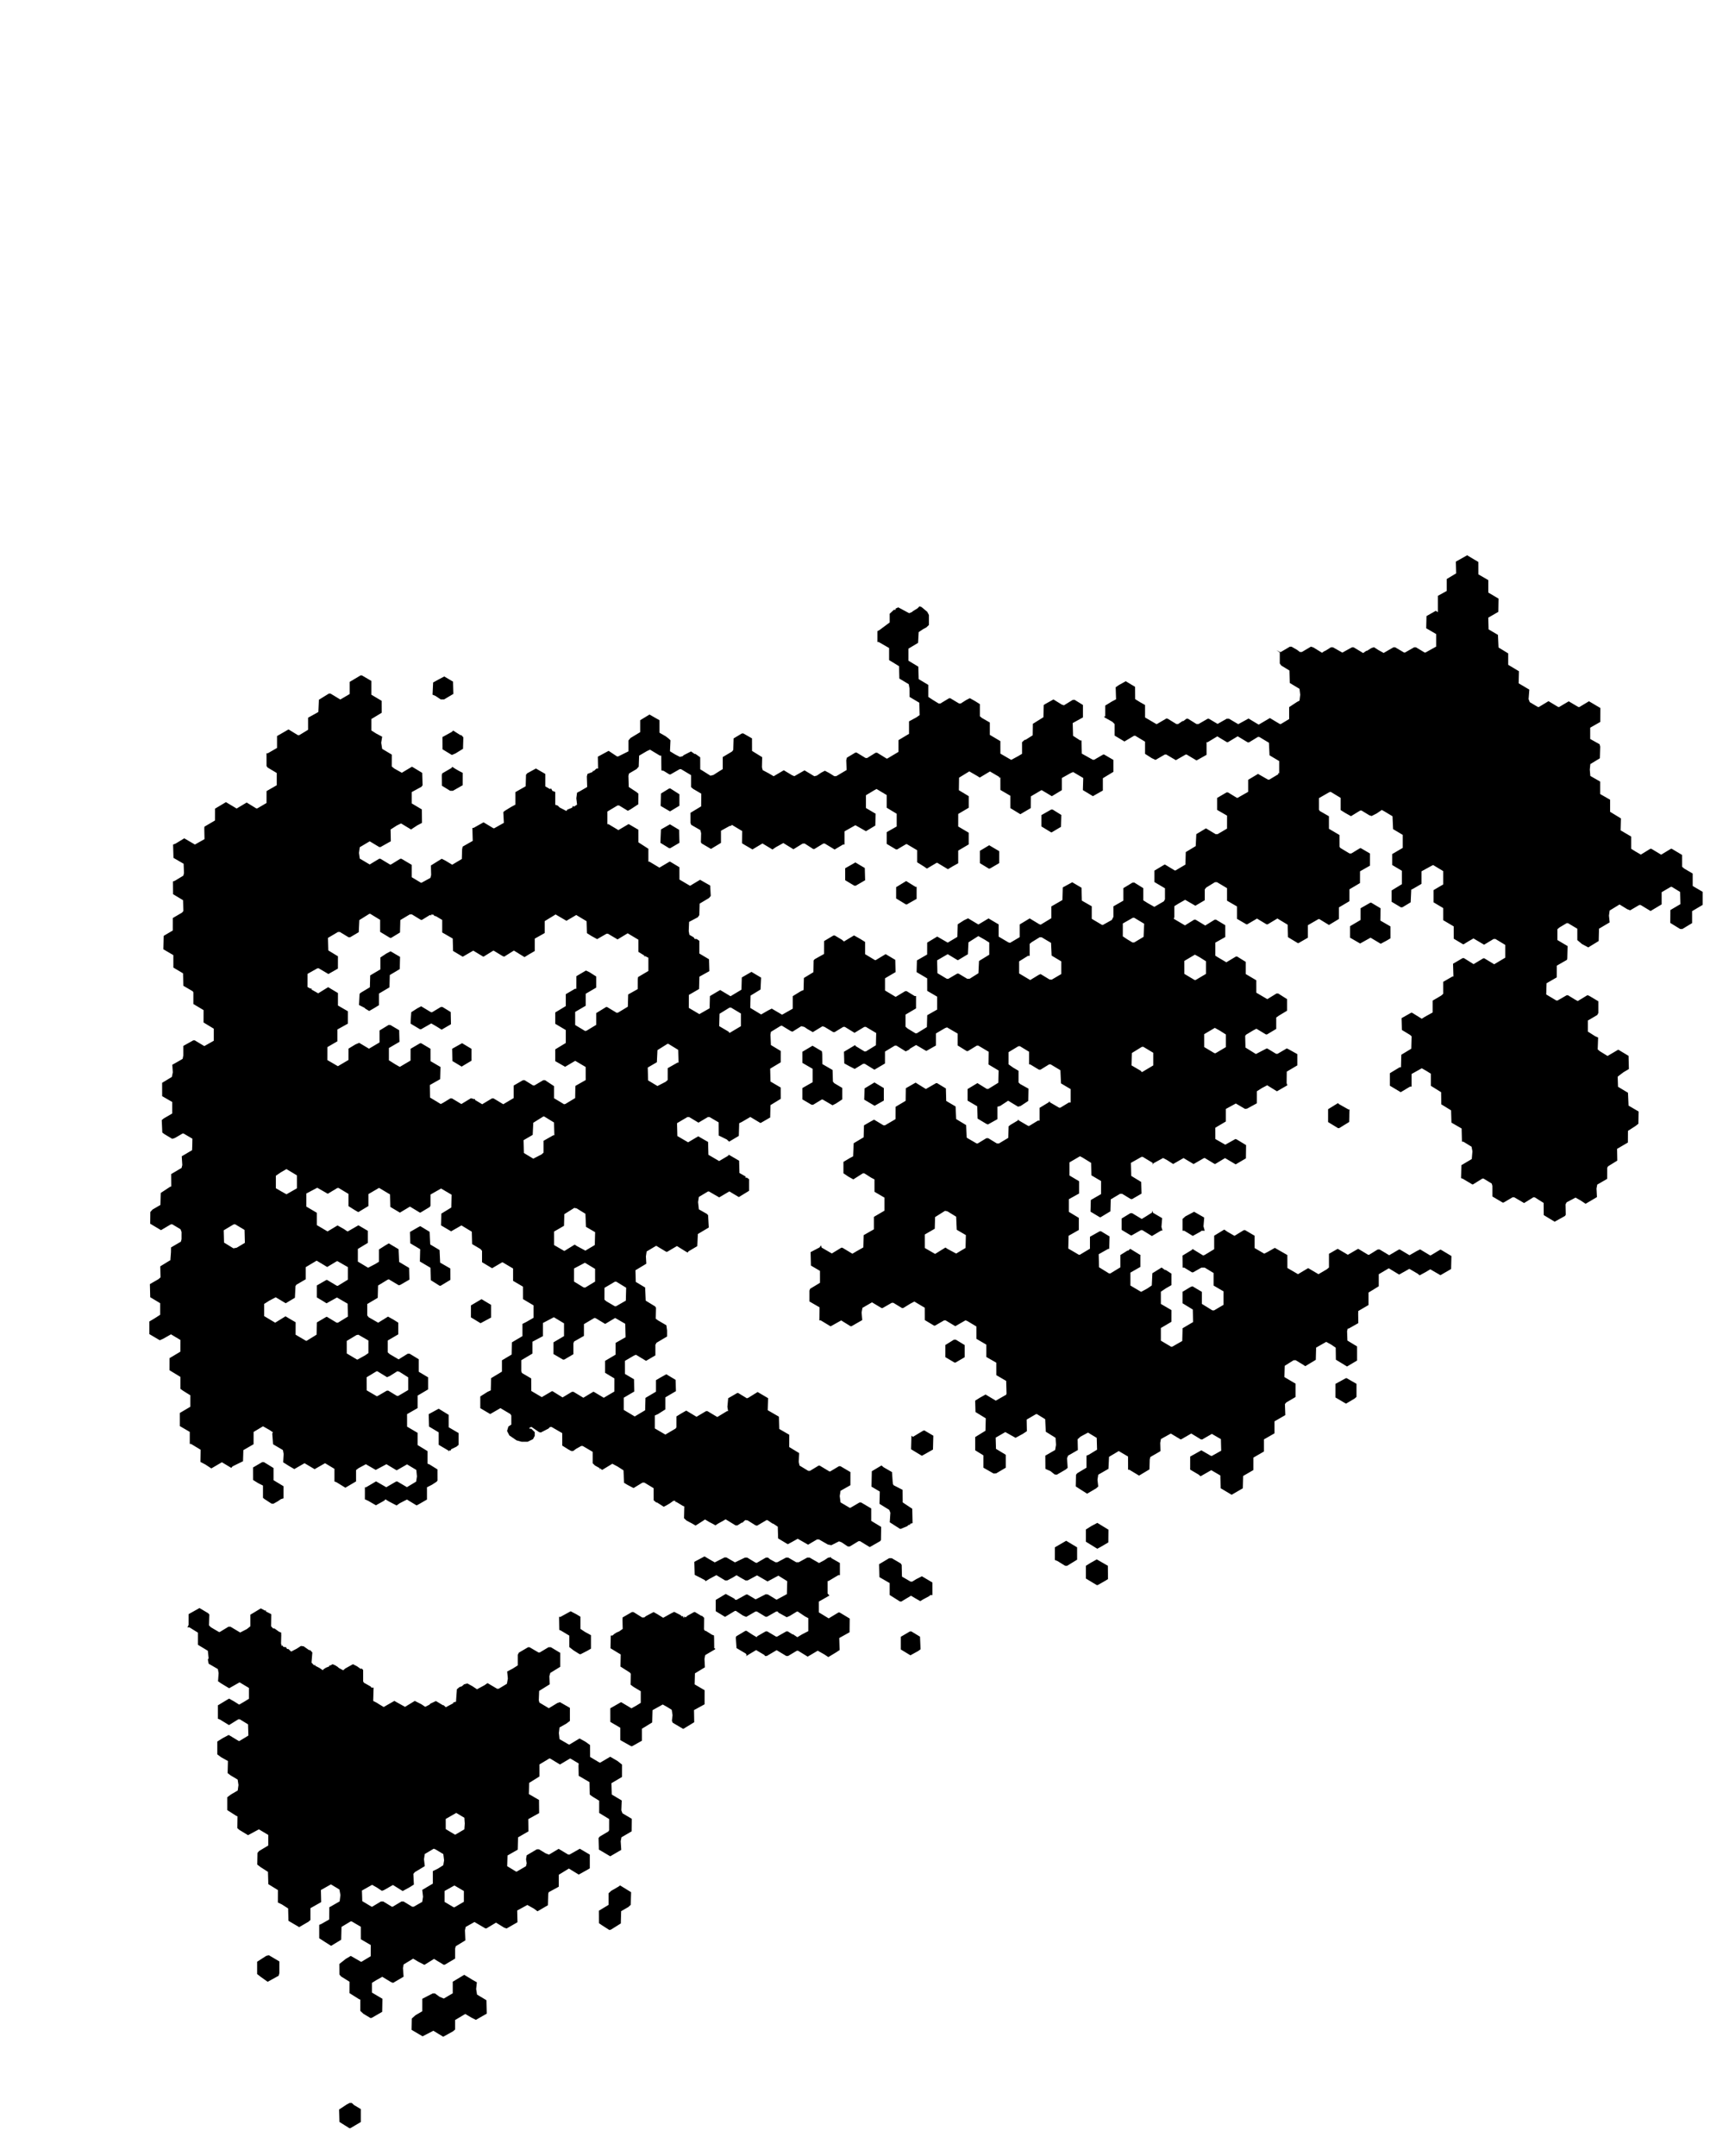 <svg
   version="1.1"
   id="svg1"
   width="2952"
   height="3680"
   viewBox="0 0 2952 3680"
   xmlns="http://www.w3.org/2000/svg"
   xmlns:svg="http://www.w3.org/2000/svg">
   <path
      d="m 587.952,3627.705 -8.452,-5.295 -0.283,-10.606 -0.283,-10.606 6.783,-4.467 6.783,-4.467 2.184,-1.131 2.184,-1.131 h 1.877 1.877 l 1.939,1.799 1.939,1.799 5.75,3.434 5.75,3.434 v 11.047 11.047 l -8.816,5.219 -8.816,5.219 h -0.983 -0.983 z m 160.254,-155.904 -8.295,-5.064 -9.205,4.751 -9.205,4.751 -9.385,-5.527 -9.385,-5.527 0.195,-9.66 0.195,-9.66 3.19,-2.867 3.19,-2.867 5.739,-3.316 5.739,-3.315 0.011,-10.649 0.011,-10.649 8.909,-4.601 8.909,-4.601 h 1.894 1.894 l 3.947,2.891 3.947,2.891 3.619,1.503 3.619,1.503 7.631,-4.497 7.631,-4.497 v -9.874 -9.874 l 2.25,-1.347 2.25,-1.347 7.562,-4.544 7.562,-4.544 7.596,4.617 7.596,4.617 3.189,1.759 3.189,1.759 -0.608,5.741 -0.608,5.741 0.761,4.762 0.761,4.762 8,4.794 8,4.794 0.28,11.467 0.28,11.467 -9.276,5.307 -9.276,5.307 -4.004,-2.035 -4.004,-2.035 -5.033,-3.002 -5.033,-3.002 -8.717,5.185 -8.717,5.185 v 8.118 8.118 l -1.75,1.509 -1.75,1.509 -8.358,4.646 -8.358,4.646 -0.142,-0.068 -0.142,-0.068 z M 626.5,3441.405 l -6,-3.59 -2.691,-2.539 -2.691,-2.539 0.02,-9.593 0.02,-9.593 -1.02,-0.34 -1.02,-0.34 -8.216,-5.186 -8.216,-5.186 0.045,-9.716 0.045,-9.716 -7.256,-4.523 -7.256,-4.523 -1.382,-1.664 -1.382,-1.664 -0.058,-8.983 -0.058,-8.983 5.558,-4.391 5.558,-4.391 4.191,-2.48 4.191,-2.48 8.702,5.008 8.702,5.008 h 0.424 0.424 l 7.897,-4.75 7.897,-4.75 0.035,-9.536 0.035,-9.536 -8.482,-4.964 -8.482,-4.964 -0.018,-10.655 -0.018,-10.655 -7.838,-4.595 -7.838,-4.595 h -0.754 -0.754 l -7.878,4.721 -7.878,4.721 -0.281,10.957 -0.281,10.957 -8.616,5.218 -8.616,5.218 -4.884,-3.093 -4.884,-3.093 -5.25,-3.4 -5.25,-3.4 v -11.435 -11.435 l 1.75,-0.718 1.75,-0.718 6.75,-3.836 6.75,-3.836 0.118,-9.664 0.118,-9.664 -0.097,-0.687 -0.097,-0.687 8.912,-5.1 8.912,-5.1 0.68,-5.441 0.68,-5.441 -0.862,-4.701 -0.862,-4.701 -7.244,-4.391 -7.244,-4.391 -8.557,4.819 -8.557,4.819 0.236,10.319 0.236,10.319 -9.182,5.181 -9.182,5.181 -0.003,10.095 -0.003,10.095 -1.75,1.526 -1.75,1.526 -7.842,4.548 -7.842,4.548 -9.158,-5.379 -9.158,-5.379 -0.284,-10.575 -0.284,-10.575 -5.376,-3.439 -5.376,-3.439 -3.382,-1.613 -3.382,-1.613 0.043,-10.612 0.043,-10.612 -8.189,-5.051 -8.189,-5.051 -0.311,-10.5 -0.311,-10.5 -6.5,-4.169 -6.5,-4.169 -2.632,-2.059 -2.632,-2.06 0.21,-9.961 0.21,-9.961 1.325,-1.597 1.325,-1.597 7.847,-4.702 7.847,-4.703 v -9.021 -9.021 l -7.983,-4.784 -7.983,-4.784 -9.267,4.988 -9.267,4.988 -7.5,-4.553 -7.5,-4.553 -1.645,-1.451 -1.645,-1.451 0.14,-10.108 0.14,-10.108 -0.994,-0.332 -0.994,-0.332 -7.75,-4.966 -7.75,-4.965 v -10.983 -10.983 l 3.25,-2.407 3.25,-2.407 5.683,-3.337 5.683,-3.337 0.645,-4.693 0.645,-4.693 -0.691,-4.609 -0.691,-4.609 -6.137,-3.682 -6.137,-3.682 -2.432,-1.859 -2.432,-1.859 0.257,-10.325 0.257,-10.325 -5.824,-3.252 -5.824,-3.252 -3.25,-2.437 -3.25,-2.437 v -10.947 -10.947 l 4.75,-2.985 4.75,-2.984 5,-2.638 5,-2.638 8.5,5.118 8.5,5.118 h 0.715 0.715 l 7.571,-4.596 7.571,-4.596 -0.285,-9.577 -0.285,-9.577 -7,-4.299 -7,-4.299 -1.268,-0.028 -1.268,-0.028 -7.986,4.953 -7.986,4.953 -7.747,-4.752 -7.747,-4.752 -1.75,-0.669 -1.75,-0.669 v -11.421 -11.421 l 9.541,-5.772 9.541,-5.772 4.209,2.354 4.209,2.354 4.43,2.797 4.43,2.797 4.57,-2.657 4.57,-2.657 3.75,-2.345 3.75,-2.345 v -9.248 -9.248 l -7.961,-4.771 -7.961,-4.771 -8.931,5.035 -8.931,5.035 -6.857,-4.141 -6.857,-4.141 -2.618,-1.837 -2.618,-1.837 0.496,-6.937 0.496,-6.937 -0.65,-3.467 -0.65,-3.467 -7.855,-4.564 -7.855,-4.564 -0.671,-3.575 -0.671,-3.575 0.657,-1.062 0.657,-1.062 -0.685,-6.4 -0.685,-6.4 -8.423,-5.088 -8.423,-5.087 v -10.362 -10.362 l -7.334,-4.571 -7.334,-4.571 h -1.701 -1.701 l 1.035,-1.934 1.035,-1.934 0.008,-9.316 0.008,-9.316 3.742,-2.088 3.742,-2.088 5.551,-3.105 5.551,-3.105 7.261,4.305 7.261,4.305 1.145,1.145 1.145,1.145 -0.283,9.346 -0.283,9.346 1.642,1.642 1.642,1.642 6.859,4.006 6.859,4.006 h 0.699 0.699 l 7.412,-4.5 7.412,-4.5 1.715,7e-4 1.715,8e-4 8.293,4.933 8.293,4.933 5.707,-2.933 5.707,-2.932 3,-2.409 3,-2.409 v -9.864 -9.864 l 8.906,-5.372 8.906,-5.372 3.54,1.893 3.54,1.893 0.804,-0.25 L 454,2749 v 0.98 0.98 l 4.25,2.143 4.25,2.143 0.368,0.328 0.368,0.328 -0.16,10.174 -0.16,10.174 1.697,1.875 1.697,1.875 h 1.195 1.195 l 3.9,2.809 3.9,2.809 1.75,0.659 1.75,0.659 0.107,2.281 0.107,2.281 -0.193,7.192 -0.193,7.192 0.658,2.073 0.658,2.072 0.928,-0.574 0.928,-0.574 v 0.992 0.992 l 1.75,0.555 1.75,0.555 0.91,-0.078 0.91,-0.078 0.89,1.59 0.89,1.59 h 1.136 1.136 l 2.365,2.222 2.365,2.222 4.7,-2.437 4.7,-2.437 3.666,-2.362 3.666,-2.362 2.334,0.307 2.334,0.307 4.634,3.27 4.634,3.27 h 0.961 0.961 l 1.794,1.982 1.794,1.982 -0.701,8.637 -0.701,8.637 2.207,2.349 2.207,2.349 0.855,-0.528 L 538,2841.882 v 0.832 0.832 l 3.75,1.935 3.75,1.935 2.853,1.934 2.853,1.934 0.647,-0.892 0.647,-0.892 2,-1.264 2,-1.264 2.75,-1.083 2.75,-1.083 V 2843.902 2843 l 0.75,0.212 0.75,0.212 2.185,-1.213 2.185,-1.213 2.315,0.998 2.315,0.998 1.958,1.252 1.958,1.252 1.116,1 1.116,1 3.626,1.95 3.626,1.95 1.8,-1.561 1.8,-1.561 6.569,-3.624 6.569,-3.624 3.485,1.777 3.485,1.777 3.254,2.317 3.254,2.317 0.561,-0.561 0.561,-0.561 1.381,1.381 1.381,1.381 0.015,9.822 0.015,9.821 0.735,1.115 0.735,1.115 5.75,3.231 5.75,3.231 0.559,0.904 0.559,0.905 h 1.871 1.871 l -0.334,11.361 -0.334,11.361 3.154,1.633 3.154,1.633 1.962,1.256 1.962,1.256 3.84,2.295 3.84,2.295 9.116,-5.217 9.116,-5.217 2.666,1.53 2.666,1.53 6.415,3.557 6.415,3.557 8.358,-5.069 8.358,-5.069 5.642,2.855 5.642,2.855 3.239,2.196 3.239,2.196 3.693,-1.883 3.693,-1.883 0.568,-0.765 0.568,-0.765 4.87,-2.295 4.87,-2.295 5.952,3.545 5.952,3.545 h 0.6 0.6 l 1.912,1.73 1.912,1.73 6.417,-3.429 6.417,-3.428 v -0.694 -0.694 l 2.286,-0.574 2.286,-0.574 0.111,-1.785 0.111,-1.785 0.637,-8.867 0.637,-8.867 2.216,-1.855 2.216,-1.855 2,-0.643 2,-0.643 2,-1.754 2,-1.754 2.805,-0.664 2.805,-0.664 4.184,2.283 4.184,2.283 3.977,2.649 3.977,2.649 6.534,-3.548 6.534,-3.548 2.435,-1.724 2.435,-1.724 8.249,4.872 8.249,4.873 1.315,-0.073 1.315,-0.073 6.977,-4.207 6.977,-4.207 0.813,-4.47 0.813,-4.47 -0.584,-6 -0.584,-6 4.687,-2.465 4.687,-2.465 4.357,-2.763 L 884,2843.044 v -9.088 -9.088 l 0.977,-1.826 0.977,-1.826 7.861,-4.609 7.861,-4.608 h 1.204 1.204 l 7.687,4.5 7.687,4.5 1.021,-0.011 1.021,-0.011 7.5,-4.477 7.5,-4.477 2,-0.01 2,-0.01 8,4.805 8,4.805 v 11.911 11.911 l -8.479,5.223 -8.479,5.223 -0.803,2.808 -0.803,2.808 0.282,6.933 0.282,6.933 -9,5.612 -9,5.612 -0.296,7.952 -0.297,7.952 0.509,2.003 0.508,2.003 8.055,4.815 8.055,4.815 7.325,-4.447 7.325,-4.447 2.21,-0.702 2.21,-0.702 8.445,4.834 8.445,4.834 0.003,11.199 0.003,11.199 -3.25,2.4 -3.25,2.4 -5.62,3.15 -5.62,3.149 -0.534,4.735 -0.534,4.735 0.538,5.209 0.538,5.209 7.843,4.557 7.843,4.557 h 0.773 0.773 l 8.499,-5.111 8.499,-5.111 5.001,2.765 5.001,2.765 3.962,2.859 3.962,2.859 0.038,10.147 0.038,10.147 8,4.798 8,4.798 0.656,0.044 0.656,0.044 8.518,-5.013 8.518,-5.013 6.326,3.689 6.326,3.689 3.75,2.991 3.75,2.991 -0.024,10.583 -0.024,10.583 -9.012,5.314 -9.012,5.314 0.285,9.678 0.285,9.678 8.5,5.082 8.5,5.082 -0.335,8.426 -0.335,8.426 0.97,2.5 0.97,2.5 7.971,4.732 7.971,4.732 -0.109,10.662 -0.109,10.662 -8.718,5.105 -8.718,5.105 -0.655,3.33 -0.655,3.33 0.475,7.402 0.475,7.402 -9.402,5.476 -9.402,5.476 -9.697,-5.745 -9.697,-5.745 -0.287,-9.816 -0.287,-9.816 1.092,-1.316 1.092,-1.316 7.195,-4.248 7.195,-4.248 0.735,-1.083 0.735,-1.083 0.015,-9.595 0.015,-9.595 -8.5,-5.194 -8.5,-5.194 v -10.457 -10.457 l -6.118,-3.753 -6.118,-3.753 -1.911,-1.5 -1.911,-1.5 -0.221,-10.593 -0.221,-10.593 -9.234,-5.407 -9.234,-5.407 -0.172,-8.5 -0.172,-8.5 0.16,-2.039 0.16,-2.039 -6.696,-3.961 -6.696,-3.961 -0.671,-0.287 -0.671,-0.287 -8.59,5.134 -8.59,5.134 -8.438,-5.096 L 939.222,3002 H 938.5 937.778 l -8.389,5.067 -8.389,5.067 v 10.271 10.271 l -8.75,5.445 -8.75,5.445 -0.284,9.567 -0.284,9.568 8.674,5.021 8.674,5.021 0.111,11.222 0.111,11.223 -9.29,5.156 -9.29,5.156 0.168,10.433 0.168,10.433 -8.878,5.12 -8.878,5.12 -0.282,10.509 -0.282,10.509 -8.718,4.973 -8.718,4.973 -0.287,9.117 -0.287,9.117 7.573,4.598 7.573,4.598 h 0.627 0.627 l 7.844,-4.598 7.844,-4.598 0.616,-2.456 0.616,-2.456 -0.559,-3.446 -0.559,-3.446 0.55,-3.389 0.55,-3.389 8.637,-5.104 8.637,-5.104 1.869,-0.01 1.869,-0.01 5.671,3.445 5.671,3.445 2.863,1.089 2.863,1.089 8.255,-4.934 8.255,-4.934 8.151,4.9 8.151,4.9 h 1.138 1.138 l 8.782,-4.993 8.782,-4.993 8.519,5.032 8.52,5.032 -0.01,11.711 -0.01,11.711 -3.244,1.877 -3.244,1.877 -6.205,3.44 -6.205,3.44 -8.414,-5.141 -8.414,-5.141 -8.631,5.299 -8.631,5.299 v 10.195 10.195 l -8.565,4.669 -8.565,4.669 -0.397,1.162 -0.397,1.162 -0.288,9.972 -0.288,9.972 -8.918,5.2 -8.918,5.2 -3.082,-2.308 -3.082,-2.308 -5.575,-3.111 -5.575,-3.111 -8.672,4.747 -8.672,4.747 0.248,10 0.248,10 -9.254,5.316 -9.254,5.316 -2.026,-0.643 -2.026,-0.643 -7.044,-4.343 -7.044,-4.343 -8.176,4.918 -8.176,4.918 h -0.912 -0.912 l -9.298,-5.444 -9.298,-5.444 -7.498,4.194 -7.498,4.194 -0.647,2.867 -0.647,2.867 0.355,8.61 0.355,8.61 -8.195,5.01 -8.195,5.01 -0.541,2.013 -0.541,2.013 -0.014,8.531 -0.014,8.531 -8.816,5.219 -8.816,5.219 h -1.019 -1.019 l -8.158,-4.955 -8.158,-4.955 -8.185,5.076 -8.185,5.076 -5.072,-2.584 -5.072,-2.584 -4.563,-2.692 -4.563,-2.692 -8.1,4.906 -8.1,4.906 -0.593,3.044 -0.593,3.044 0.537,7.456 0.537,7.456 -8.954,5.248 -8.954,5.248 -1.826,-0.687 -1.826,-0.687 -7.402,-4.478 -7.402,-4.478 -5.098,2.84 -5.098,2.84 -3.75,2.34 -3.75,2.34 v 8.268 8.268 l 8.969,5.31 8.97,5.31 -0.22,11.138 -0.219,11.138 -9,5.185 -9,5.184 -1,0.084 -1,0.084 z M 783.942,3251.29 792,3246.581 v -9.195 -9.195 l -7.987,-4.683 -7.987,-4.683 -0.784,0.338 -0.784,0.338 -7.728,4.32 -7.728,4.32 v 9.294 9.294 l 7.75,4.581 7.75,4.581 0.692,0.055 0.692,0.055 z M 643,3250.5 l 7.5,-4.477 1.873,-0.011 1.873,-0.011 7.412,4.5 7.412,4.5 0.715,-0.011 0.715,-0.011 7.5,-4.477 7.5,-4.477 1.715,-0.011 1.715,-0.011 7.412,4.5 7.412,4.5 h 1.321 1.321 l 7.265,-4.157 7.265,-4.157 0.66,-4.403 0.66,-4.403 -0.657,-5.811 -0.657,-5.811 9.035,-5.349 9.035,-5.349 v -10.692 -10.692 l 4.267,-2.066 4.267,-2.066 4.63,-2.937 4.63,-2.936 0.706,-4.18 0.706,-4.18 -0.666,-5.33 -0.666,-5.33 -6.688,-4.025 -6.688,-4.025 -1.508,-0.566 -1.508,-0.566 -7.633,4.542 -7.633,4.542 -0.664,4.428 -0.664,4.428 0.668,5.908 0.668,5.908 -8.48,5.122 -8.48,5.122 -1.256,1.514 -1.256,1.514 0.435,9.106 0.435,9.106 -3.563,2.232 -3.563,2.232 -6,3.289 -6,3.289 -8.314,-5.177 -8.314,-5.177 -7.686,4.387 -7.686,4.387 -1.748,0.631 -1.748,0.631 -4.252,-2.83 -4.252,-2.83 -4.092,-2.319 -4.092,-2.319 -8.693,4.88 -8.693,4.88 0.285,9.052 0.285,9.052 7.922,4.75 7.922,4.75 0.578,-0.011 0.578,-0.011 z m 142.068,-123.04 7.744,-4.54 0.344,-4.96 0.344,-4.96 -0.343,-4.941 -0.343,-4.941 -6.934,-4.119 -6.934,-4.119 -8.974,5.135 -8.974,5.135 0.023,8.675 0.023,8.675 7.727,4.663 7.727,4.663 0.412,0.087 0.412,0.087 z M 451,3378.91 l -5.5,-3.919 -3.25,-2.538 -3.25,-2.538 v -10.492 -10.492 l 7.75,-4.99 7.75,-4.99 2.251,-0.584 2.251,-0.584 8.999,5.328 8.999,5.328 -0.014,10.031 -0.014,10.031 -0.575,2.142 -0.575,2.142 -9.221,5.108 -9.221,5.108 -0.44,-0.086 -0.44,-0.086 z m 582.989,-88.255 -6.511,-4.155 -2.419,-1.72 -2.419,-1.72 -0.07,-10.614 -0.07,-10.614 8.25,-4.983 8.25,-4.983 v -9.894 -9.894 l 2.241,-2.087 2.241,-2.087 6.009,-3.473 6.009,-3.473 1.62,-1.141 1.62,-1.141 9.38,5.771 9.38,5.771 -0.311,10.792 -0.31,10.792 -2.044,1.85 -2.044,1.85 -6.146,3.552 -6.146,3.552 -0.281,10.463 -0.281,10.463 -8.268,5.189 -8.268,5.189 -1.451,0.45 -1.451,0.45 z m 34.252,-314.897 -9.241,-5.242 v -10.544 -10.544 l -8.482,-4.964 -8.482,-4.964 -0.018,-11.637 -0.018,-11.637 8.992,-5.113 8.992,-5.113 h 0.432 0.432 l 8.627,5.156 8.627,5.156 4.199,-2.332 4.199,-2.332 3.75,-2.337 3.75,-2.337 v -9.915 -9.915 l -6.25,-3.751 -6.25,-3.751 -2.444,-1.868 -2.444,-1.868 0.222,-9.204 0.221,-9.204 -0.778,-1.082 -0.778,-1.082 -8.057,-5.14 -8.057,-5.14 0.201,-10.332 0.201,-10.332 -8.722,-5.295 -8.722,-5.295 0.22,-10.15 0.22,-10.15 0.108,-0.75 L 1043,2792 h 1.429 1.429 l 1.364,-1.25 1.364,-1.25 1.958,-1.252 1.958,-1.252 2.381,-1.022 2.381,-1.022 2.951,-2.101 2.951,-2.102 -0.185,-7.624 -0.185,-7.624 0.103,-2.163 0.103,-2.163 7.953,-4.588 7.953,-4.588 h 1.343 1.343 l 7.454,4.653 7.454,4.652 1.83,-0.096 1.83,-0.096 1.278,-1.061 1.278,-1.061 6.599,-3.502 6.599,-3.502 3.292,1.849 3.292,1.849 4.894,3.046 4.894,3.046 7.106,-3.943 7.106,-3.943 2.305,-1.131 2.305,-1.131 5.695,2.935 5.695,2.935 0.333,0.75 0.333,0.75 h 1.367 1.367 l 1.019,1.75 1.019,1.75 0.03,-1.357 0.03,-1.357 1.471,0.565 1.471,0.565 1.279,-1.244 1.279,-1.244 5.735,-3.213 5.735,-3.213 h 0.824 0.824 l 5.691,3.427 5.691,3.427 v -0.466 -0.466 l 2.13,1.984 2.13,1.984 -0.145,9.805 -0.145,9.805 0.877,1.335 0.877,1.335 0.633,-0.077 0.632,-0.077 5.256,3.321 5.256,3.321 1.75,0.638 1.75,0.638 0.1,2.281 0.1,2.281 0.115,8.75 0.115,8.75 h 0.784 0.784 v 0.757 0.757 l -8.493,4.993 -8.493,4.993 -0.609,3.201 -0.609,3.201 0.352,7.209 0.352,7.209 -8.5,5.16 -8.5,5.159 -0.258,9.43 -0.258,9.43 8.508,4.964 8.508,4.964 -0.024,12.036 -0.024,12.036 -9.028,4.932 -9.029,4.932 0.178,10.37 0.178,10.37 -9.384,5.721 -9.384,5.721 -8.986,-5.297 -8.986,-5.297 -0.685,-1.727 -0.685,-1.727 0.551,-4.696 0.551,-4.696 -0.687,-4.583 -0.687,-4.583 -3.684,-2.311 -3.684,-2.311 -4,-2.243 -4,-2.243 -8.696,4.833 -8.696,4.833 -0.304,10.478 -0.304,10.478 -8.75,5.366 -8.75,5.366 v 10.227 10.227 l -8.336,4.679 -8.336,4.679 h -0.924 -0.923 z m 342.623,-149.161 -3.364,-2.243 -5.671,-3.205 -5.671,-3.205 -8.589,5.073 -8.589,5.073 -8.198,-5.045 -8.198,-5.045 -1.042,0.011 -1.042,0.011 -7.5,4.477 -7.5,4.477 -1.5,0.01 -1.5,0.01 -8.265,-4.971 -8.265,-4.971 -8.419,4.973 -8.419,4.973 h -1.506 -1.506 l -0.541,-0.875 -0.541,-0.875 -7.041,-4.183 -7.041,-4.183 -6.227,3.742 -6.227,3.742 -2.461,1.567 -2.461,1.567 0.645,-1.048 0.645,-1.048 -0.786,-1.272 -0.786,-1.272 -7.898,-4.681 -7.898,-4.68 -0.618,-9 -0.618,-9 0.412,-1.085 0.412,-1.085 7.842,-4.665 7.842,-4.665 h 0.887 0.887 l 4.977,3.265 4.977,3.265 3.722,2.184 3.722,2.184 0.537,-0.868 0.537,-0.868 7.079,-4.082 7.079,-4.081 h 1.383 1.383 l 7.611,4.5 7.612,4.5 h 0.747 0.747 l 7.896,-4.5 7.896,-4.5 h 1.294 1.294 l 3.96,2.5 3.96,2.5 h 0.573 0.573 l 3.615,2.457 3.615,2.456 4.082,-2.472 4.082,-2.472 5.25,-2.693 5.25,-2.693 v -11.122 -11.122 l -2.75,-1.413 -2.75,-1.413 -6.313,-4.255 -6.313,-4.256 h -0.556 -0.556 l -6.119,3.75 -6.119,3.75 -2.638,1.15 -2.638,1.15 -7.066,-3.902 -7.066,-3.902 -0.617,-0.998 -0.617,-0.998 h -1.27 -1.27 l -7.896,4.5 -7.896,4.5 h -1.239 -1.239 l -7.412,-4.5 -7.412,-4.5 h -1.146 -1.146 l -7.963,4.627 -7.963,4.627 -2.804,-1.161 -2.804,-1.161 -5.96,-3.962 -5.96,-3.962 h -0.861 -0.861 l -8.436,5.095 -8.436,5.096 -7.953,-4.843 -7.953,-4.843 v -9.627 -9.627 l 8.562,-5.117 8.562,-5.117 7.433,4.079 7.433,4.079 0.564,0.912 0.564,0.912 h 1.319 1.319 l 8.135,-4.5 8.135,-4.5 h 1.062 1.061 l 7.006,4.162 7.006,4.162 8.669,-4.412 8.669,-4.412 1.821,0.251 1.821,0.251 7.354,4.464 7.354,4.464 7.325,-3.955 7.325,-3.955 1.5,-0.867 1.5,-0.867 0.282,-11.02 0.282,-11.02 -7.545,-4.702 -7.545,-4.702 -9.237,4.926 -9.237,4.926 -6,-3.467 -6,-3.467 -2.979,-1.704 -2.979,-1.704 -8.021,4.307 -8.021,4.307 -1.808,0.017 -1.808,0.017 -4.192,-2.351 -4.192,-2.351 -3.448,-2.108 -3.448,-2.108 -3.052,1.87 -3.052,1.87 -4.899,2.589 -4.899,2.59 h -1.816 -1.816 l -7.46,-4.529 -7.46,-4.529 -5.826,3.128 -5.826,3.128 -3.352,2.046 -3.352,2.046 -0.648,-0.894 -0.648,-0.894 -4.5,-2.393 -4.5,-2.393 -4.179,-2.107 -4.179,-2.107 -0.321,-11.142 -0.321,-11.142 8.709,-4.611 8.709,-4.611 2.951,1.753 2.951,1.753 5.754,3.351 5.754,3.351 8.485,-4.303 8.485,-4.303 1.601,0.126 1.601,0.126 7.191,4.17 7.191,4.17 8.539,-4.095 8.539,-4.095 h 1.918 1.918 l 6.693,4.066 6.693,4.066 1.325,0.509 1.325,0.509 7.932,-4.575 7.932,-4.575 h 1.823 1.823 l 1.579,1.37 1.579,1.37 4.785,2.63 4.785,2.63 h 1.544 1.544 l 7.461,-4 7.461,-4 h 1.849 1.849 l 6.845,4 6.845,4 h 2.127 2.127 l 7.277,-4 7.277,-4 h 2.013 2.013 l 8.048,4.642 8.048,4.642 4.521,-2.392 4.521,-2.392 3.102,-2.099 3.102,-2.099 2.677,-0.512 2.677,-0.512 v 0.683 0.683 l 7.5,4.291 7.5,4.291 V 2678.613 2689 h -1.346 -1.347 l -8.403,4.999 -8.404,4.999 -0.75,8e-4 -0.75,7e-4 v 10.671 10.671 l 1.557,1.721 1.557,1.721 -9.057,5.183 -9.057,5.183 0.01,9.175 0.01,9.175 8.421,5.137 8.421,5.137 8.32,-5.032 8.32,-5.032 1,-0.012 1,-0.012 8.618,5.183 8.618,5.183 -0.118,11.723 -0.118,11.723 -8.812,4.894 -8.812,4.894 0.311,10.261 0.311,10.261 -3,2.001 -3,2.001 -6.636,4.014 -6.636,4.014 z m 135.339,-5.771 -8.203,-4.97 v -10.833 -10.833 l 7.838,-4.595 7.838,-4.595 h 1.127 1.127 l 7.422,4.506 7.422,4.506 0.464,10.744 0.464,10.744 -2.005,1.5 -2.005,1.5 -6.643,3.647 -6.643,3.647 z m -561.738,-0.155 -5.035,-3.171 -3.715,-2.869 L 972,2811.763 v -9.767 -9.767 l -7.25,-4.364 -7.25,-4.364 -1.32,-0.538 -1.32,-0.538 -0.18,-11.199 -0.18,-11.199 1,0.205 1,0.205 8.915,-4.889 8.915,-4.89 5.085,2.671 5.085,2.671 3.25,1.985 3.25,1.985 v 10.379 10.379 l 3.75,2.514 3.75,2.514 5.249,2.872 5.249,2.873 -0.01,11.5 -0.01,11.5 -3.244,1.87 -3.244,1.87 -5.624,2.88 -5.624,2.88 -0.876,-0.079 -0.876,-0.079 z m 543.285,-92.293 -8.75,-5.499 -0.012,-10.189 -0.012,-10.189 -8.738,-5.057 -8.738,-5.057 -0.281,-11.049 -0.281,-11.049 8.608,-5.144 8.608,-5.144 h 2.195 2.195 l 7.66,4.484 7.66,4.484 0.808,1.266 0.808,1.266 0.18,8 0.18,8 0.093,2 0.093,2 7.338,4.25 7.338,4.25 h 1.4 1.4 l 3.5,-2.149 3.5,-2.149 4.742,-2.396 4.742,-2.396 8.985,5.298 8.985,5.298 0.024,10.75 0.024,10.75 h -1.8 -1.8 l -0.95,0.866 -0.95,0.866 -5.5,2.967 -5.5,2.967 -2.13,1.333 -2.13,1.333 -4.87,-2.797 -4.87,-2.797 -3.056,-1.83 -3.056,-1.83 -8.254,4.962 -8.254,4.962 -1.19,-0.062 -1.19,-0.062 z m 335.5,-28.045 -9.25,-5.585 v -10.861 -10.861 l 3.75,-2.365 3.75,-2.365 5.527,-3.117 5.527,-3.117 9.473,5.454 9.473,5.454 0.118,11.357 0.118,11.357 -2.118,1.337 -2.118,1.337 -6.719,3.821 -6.719,3.821 -0.781,-0.041 -0.781,-0.041 z m -51.25,-31.43 -6.5,-4.027 -2.25,-0.913 -2.25,-0.913 0.014,-10.775 0.014,-10.775 9.663,-5.606 9.663,-5.606 9.323,5.602 9.323,5.602 v 10.53 10.53 l -8.51,5.224 -8.51,5.224 -1.74,-0.035 -1.74,-0.035 z m 51.697,-31.034 -9.697,-5.978 v -10.444 -10.444 l 4.75,-2.985 4.75,-2.984 5.01,-2.649 5.01,-2.649 9.49,5.801 9.49,5.801 -0.111,10.886 -0.111,10.886 -6.889,4.037 -6.889,4.037 -2.553,1.331 -2.553,1.331 z m -387.197,-1.947 -8,-4.915 h -1.373 -1.373 l -7.412,4.5 -7.412,4.5 h -1.728 -1.728 l -5.255,-3.539 -5.255,-3.539 -2.231,-0.836 -2.231,-0.836 -6.532,3.278 -6.532,3.278 -2.968,-0.547 -2.968,-0.547 -7.598,-4.356 -7.598,-4.356 h -1.694 -1.694 l -7.619,4.46 -7.619,4.46 -0.59,-0.326 -0.59,-0.326 -8.239,-4.715 -8.239,-4.715 -5.761,3.203 -5.761,3.203 -2.764,1.459 -2.764,1.458 -8.236,-4.961 -8.236,-4.961 -0.284,-10.009 -0.284,-10.009 -3.945,-2.611 -3.945,-2.611 h -0.471 -0.471 l -4.445,-3 -4.445,-3 h -0.743 -0.743 l -8.05,4.75 -8.05,4.75 -1.403,-0.315 -1.403,-0.315 -6.659,-4.185 -6.659,-4.185 -2.069,-0.282 -2.069,-0.282 -2.681,2.485 -2.681,2.485 v -0.465 -0.465 l -3.98,2.513 -3.98,2.513 h -1.585 -1.585 l -8.505,-5.197 -8.505,-5.197 -1.68,1.037 -1.681,1.037 -4.784,2.659 -4.783,2.659 -2.23,1.461 -2.23,1.461 -2.486,-1.4 -2.486,-1.4 -3,-1.555 -3,-1.555 -3.375,-2.054 -3.375,-2.054 -3.625,2.38 -3.625,2.38 -4.456,2.82 -4.456,2.82 -3.044,-1.788 -3.044,-1.788 -4.668,-2.461 -4.668,-2.461 -2.146,-1.999 -2.146,-2 0.249,-10.089 0.249,-10.089 -1.067,-0.355 -1.067,-0.355 -5.739,-3.456 -5.739,-3.456 H 1153.879 1153 v -1 -1 h -1.596 -1.596 l -3.15,2.25 -3.15,2.25 -3.004,1.756 -3.004,1.756 -2.131,1.1 -2.131,1.1 -5.638,-3.607 -5.638,-3.607 -0.731,-0.033 -0.731,-0.033 -2.25,-1.877 -2.25,-1.877 -0.026,-10.34 -0.026,-10.34 -7.85,-4.75 -7.85,-4.75 h -1.641 -1.641 l -7.634,4.634 -7.634,4.634 -5.099,-2.648 -5.099,-2.648 -3,-1.814 -3,-1.814 -0.5,-10.661 -0.5,-10.661 -5.067,-3.261 -5.067,-3.261 -4.449,-2.351 -4.449,-2.351 -8.399,5.101 -8.399,5.101 h -0.776 -0.776 l -0.628,-1.016 -0.628,-1.016 -0.931,0.575 -0.931,0.575 v -0.875 -0.875 l -4.146,-2.33 -4.146,-2.33 -1.854,-1.854 L 1012,2498 l -0.01,-9.75 -0.01,-9.75 -8.504,-5 -8.504,-5 -1.239,-0.062 -1.239,-0.062 -4.5,2.5 -4.5,2.5 -2.385,1.812 -2.385,1.812 h -1.751 -1.751 l -2.364,-1.288 -2.364,-1.288 -5.25,-3.297 -5.25,-3.297 -0.04,-10.664 -0.04,-10.664 -9.083,-5.25 -9.083,-5.25 h -1.306 -1.306 l -1.398,1.398 -1.398,1.398 -6.423,3.298 -6.423,3.298 -1.5,-0.282 -1.5,-0.282 -6.555,-4.458 -6.555,-4.457 -1.695,0.65 L 904,2437.214 v 0.893 0.893 h 1.577 1.577 l 2.923,2.923 2.923,2.923 v 3.127 3.127 l -1.473,2.848 -1.473,2.848 -4.638,2.245 -4.638,2.245 -5.139,-0.018 -5.139,-0.018 -4.237,-1.16 -4.237,-1.16 -6.168,-4.221 -6.168,-4.221 -1.981,-3.818 -1.981,-3.818 1.143,-3.816 1.143,-3.816 2.493,-1.633 2.493,-1.633 -0.015,-7.727 -0.015,-7.727 -0.83,-1.308 -0.83,-1.308 -8.309,-4.942 -8.309,-4.942 h -0.268 -0.268 l -8.602,4.968 -8.602,4.968 -8.477,-5.007 L 820,2403.923 v -9.987 -9.987 l 6.25,-3.979 6.25,-3.978 2.719,-1.226 2.719,-1.226 0.281,-10.421 0.281,-10.421 9.25,-5.584 9.25,-5.584 v -9.643 -9.643 l 8.25,-4.918 8.25,-4.918 0.299,-10.454 0.299,-10.454 8.951,-5.293 8.951,-5.293 v -10.431 -10.431 l 3.25,-1.631 3.25,-1.631 6.25,-3.603 6.25,-3.603 v -10.573 -10.573 l -9,-5.328 -9,-5.328 -0.018,-10.641 -0.018,-10.641 -8.482,-4.964 -8.482,-4.964 -6.6e-4,-10.536 -6.6e-4,-10.536 -8.853,-5.25 -8.853,-5.25 h -0.553 -0.553 l -8.507,5.007 -8.507,5.007 -8.587,-5.132 L 823,2154.749 v -9.683 -9.683 l -1.25,-1.517 -1.25,-1.517 -7.217,-4.269 -7.217,-4.269 -0.283,-10.584 -0.283,-10.583 -8.833,-5.349 -8.833,-5.349 -8.804,5.038 -8.804,5.038 -8.647,-5.089 -8.647,-5.089 0.284,-10.014 0.284,-10.014 8.5,-5.2 8.5,-5.2 0.25,-10.957 0.25,-10.957 -8.967,-5.274 -8.967,-5.273 -9.033,5.136 -9.033,5.136 -0.015,9.637 -0.015,9.637 -0.735,1.059 -0.735,1.059 -7.785,4.691 -7.785,4.691 h -0.576 -0.576 l -8.421,-5.087 -8.421,-5.087 -8.577,5.144 -8.577,5.144 -8.141,-4.853 -8.141,-4.853 -0.284,-10.678 -0.284,-10.678 -9.38,-5.598 -9.38,-5.598 -9.087,5.311 -9.087,5.311 v 10.193 10.193 l -8.624,5.209 -8.624,5.209 -3.126,-1.81 -3.126,-1.81 -5.25,-3.32 -5.25,-3.32 v -10.426 -10.426 l -8.451,-5.086 -8.451,-5.087 h -0.988 -0.988 l -8.236,4.951 -8.236,4.951 -0.575,-0.317 -0.575,-0.317 -8.403,-4.81 -8.403,-4.81 -9.336,4.926 -9.336,4.926 -0.011,11.141 -0.011,11.141 9,5.328 9,5.328 0.024,10.531 0.024,10.531 8.903,5.25 8.903,5.25 h 0.413 0.413 l 8.304,-4.991 8.304,-4.991 5.606,3.157 5.606,3.157 2.654,1.833 2.654,1.833 h 0.717 0.717 l 8.854,-5.11 8.854,-5.11 8.025,4.705 8.025,4.705 v 10.338 10.338 l -8.5,5.134 -8.5,5.134 v 10.807 10.807 l 8.75,5.244 8.75,5.244 6,-3.112 6,-3.112 3.25,-1.992 3.25,-1.992 v -10.484 -10.484 l 5.25,-3.342 5.25,-3.342 3.171,-1.858 3.171,-1.858 8.329,4.964 8.329,4.963 0.5,10.892 0.5,10.892 8.5,5.072 8.5,5.072 0.265,9.992 0.265,9.992 -7.765,4.5 -7.765,4.5 -1.316,0.336 -1.316,0.336 -8.589,-5.133 -8.589,-5.133 -1.095,0.482 -1.095,0.482 -8,4.871 -8,4.871 -0.282,10.494 -0.282,10.494 -8.968,5.309 -8.968,5.309 v 9.7 9.7 l 1.25,1.589 1.25,1.589 8.097,4.648 8.097,4.648 8.392,-5.205 8.392,-5.205 4.93,2.752 4.93,2.752 3.832,2.419 3.832,2.419 v 9.966 9.966 l -9,5.261 -9,5.261 v 10.105 10.105 l 1.75,1.55 1.75,1.55 7.545,4.435 7.545,4.435 7.783,-4.83 7.783,-4.83 h 1.626 1.626 l 7.796,4.748 7.796,4.748 v 10.684 10.684 l 8,4.759 8,4.759 v 10.266 10.266 l -8.976,5.293 -8.976,5.293 -0.024,10.675 -0.024,10.675 -9,5.15 -9,5.15 0.024,10.675 0.024,10.675 8.976,5.293 8.976,5.293 v 10.417 10.417 l 8.5,5.194 8.5,5.194 v 10.738 10.738 l 1.7,0.652 1.7,0.652 6.759,4.205 6.759,4.205 0.025,9.5 0.025,9.5 -0.735,1.009 -0.735,1.009 -4.022,2.604 -4.022,2.604 -4.228,2.157 -4.228,2.157 v 10.436 10.436 l -6.75,3.908 -6.75,3.908 -2.131,1.108 -2.131,1.108 -8.245,-5.008 -8.245,-5.008 -6.124,3.168 -6.124,3.168 -2.704,1.903 -2.704,1.903 -6.796,-3.581 -6.796,-3.581 -2.775,-1.705 -2.775,-1.705 -0.725,1 -0.725,1 -2.5,1.445 -2.5,1.445 -4.837,2.674 -4.837,2.674 -6.663,-3.859 -6.663,-3.859 -2.75,-1.229 -2.75,-1.229 V 2549.281 2539 h 0.969 0.969 l 8.571,-5.063 8.571,-5.063 4.209,2.423 4.209,2.423 4.503,2.587 4.503,2.587 8.497,-4.926 8.497,-4.926 0.849,-0.022 0.849,-0.022 8.298,4.884 8.298,4.884 7.853,-4.73 7.853,-4.73 0.686,-4.404 0.686,-4.404 -0.546,-5.576 -0.546,-5.576 -7.908,-4.739 -7.908,-4.739 -8.879,5.081 -8.879,5.081 -8.719,-5.211 -8.719,-5.211 -9.152,4.856 -9.152,4.855 -8.4,-4.845 -8.4,-4.845 -6.115,3.267 -6.115,3.267 -2.262,1.706 -2.262,1.706 v 9.678 9.678 l -9.127,5.378 -9.127,5.378 -7.578,-4.668 -7.578,-4.668 -1.75,-0.645 -1.75,-0.645 v -10.792 -10.792 l -8.017,-4.805 -8.017,-4.805 -8.902,5.095 -8.902,5.095 -8.616,-5.089 -8.616,-5.089 -8.714,5.006 -8.714,5.006 -4.5,-2.605 -4.5,-2.606 -5.041,-3.194 -5.041,-3.194 0.403,-7.14 0.403,-7.14 -0.618,-3.296 -0.618,-3.296 -8.393,-4.954 -8.393,-4.954 -0.69,-9.208 -0.69,-9.208 0.601,-0.973 0.601,-0.973 -2.762,-1.91 -2.762,-1.91 -5.734,-3.231 -5.734,-3.231 -8.016,4.804 -8.016,4.804 -0.038,10.511 -0.038,10.511 -8.712,5.018 -8.712,5.018 -0.296,9.482 -0.296,9.482 -8.942,4.382 -8.942,4.382 -1.074,1.294 -1.074,1.294 -8.013,-4.817 -8.013,-4.817 -9.017,5.272 -9.017,5.272 -4.992,-3.287 -4.992,-3.287 -4.342,-2.303 -4.342,-2.303 0.207,-10.356 0.207,-10.356 -8.171,-4.936 L 326.222,2465 H 325.111 324 v -10.286 -10.286 l -8.482,-4.964 -8.482,-4.964 -0.018,-11.185 -0.018,-11.185 8.988,-5.315 8.988,-5.315 0.012,-9.775 0.012,-9.775 -6.25,-3.892 -6.25,-3.892 -2.25,-1.63 -2.25,-1.63 -0.009,-10.203 -0.009,-10.203 -9.28,-5.662 -9.28,-5.662 0.038,-10.336 0.038,-10.336 9.216,-5.502 9.216,-5.502 0.034,-10.011 0.034,-10.011 -8.027,-4.81 -8.027,-4.81 -6.723,3.816 -6.723,3.816 -2.84,1.245 -2.84,1.245 -8.886,-5.24 -8.886,-5.24 -0.024,-10.775 -0.024,-10.775 4.582,-2.725 4.582,-2.725 4.668,-3.014 4.668,-3.014 v -9.874 -9.874 l -8.5,-5.111 -8.5,-5.111 -0.282,-11.187 -0.282,-11.187 7.282,-4.203 7.282,-4.203 1.825,-1.583 1.825,-1.583 -0.273,-9.377 -0.273,-9.377 7.948,-4.87 7.948,-4.87 0.701,-0.28 0.701,-0.28 0.507,-7 0.507,-7 0.06,-4 0.06,-4 8.41,-4.922 8.41,-4.922 0.558,-2.078 0.558,-2.078 0.014,-6.185 0.014,-6.185 -0.891,-2.343 -0.891,-2.343 -7.079,-4.222 -7.079,-4.222 h -1.096 -1.096 l -8.488,5.014 -8.488,5.014 -9.232,-5.509 -9.232,-5.509 0.109,-9.98 0.109,-9.98 1.921,-2.123 1.921,-2.123 6.721,-3.925 6.721,-3.925 0.285,-10.226 0.285,-10.226 7.886,-5.212 7.886,-5.212 1.075,-0.358 1.075,-0.358 -0.085,-10.535 -0.085,-10.535 8.885,-5.26 8.885,-5.26 0.617,-2.458 0.617,-2.458 -0.479,-7.471 -0.479,-7.471 8.829,-5.206 8.829,-5.206 0.166,-4 0.166,-4 0.108,-5.801 0.108,-5.801 -7.588,-4.449 -7.588,-4.449 h -0.738 -0.738 l -6.674,3.873 -6.674,3.873 -2.225,0.686 -2.225,0.686 -6.775,-4.079 -6.775,-4.079 -1.695,-1.301 -1.695,-1.301 -0.471,-10.6 -0.471,-10.6 1.666,-1.398 1.666,-1.399 7.25,-4.226 7.25,-4.226 v -9.86 -9.86 l -8.25,-4.773 -8.25,-4.773 -0.317,-0.223 -0.317,-0.223 -0.024,-11.349 -0.024,-11.349 8.307,-5.052 8.307,-5.052 0.808,-3.89 0.808,-3.89 -0.435,-6.481 -0.435,-6.482 3.72,-2.077 3.72,-2.077 5.107,-2.956 5.107,-2.956 0.584,-2.919 0.584,-2.919 0.003,-8.125 0.003,-8.125 8.499,-4.75 8.499,-4.75 h 1.248 1.248 l 8.16,4.908 8.16,4.908 8.09,-4.569 8.09,-4.569 v -10.286 -10.286 l -8.75,-5.304 -8.75,-5.304 0.031,-10.562 0.031,-10.562 -8.716,-5.193 -8.716,-5.192 v -9.986 -9.985 l -0.566,-0.915 -0.566,-0.915 -7.966,-4.67 -7.966,-4.67 -0.283,-10.629 -0.283,-10.629 -8.25,-4.918 -8.25,-4.918 -0.018,-10.628 -0.018,-10.628 -8.512,-4.982 -8.512,-4.981 0.28,-11.475 0.28,-11.475 7.727,-4.543 7.727,-4.543 0.023,-10.655 0.023,-10.655 7.915,-4.64 7.915,-4.64 1.124,-1.354 1.124,-1.354 -0.289,-9.242 -0.289,-9.242 -8.5,-5.108 -8.5,-5.108 -0.108,-10.836 -0.108,-10.836 1.608,-0.603 1.608,-0.604 7.25,-4.385 7.25,-4.385 0.547,-2.179 0.547,-2.179 -0.297,-7.98 -0.296,-7.98 -8.667,-5.017 -8.667,-5.017 -0.333,-11.372 -0.333,-11.372 2.097,-0.795 2.097,-0.795 6.903,-4.202 6.903,-4.202 0.558,-0.322 0.558,-0.322 9.068,5.302 9.068,5.302 8.187,-4.612 8.187,-4.612 -0.186,-9 -0.186,-9 0.122,-1.636 0.122,-1.636 9,-5.283 9,-5.283 0.036,-10.081 0.036,-10.081 9.331,-5.583 9.331,-5.583 9.132,5.459 9.132,5.459 8.581,-5.128 8.581,-5.128 8.128,5.002 8.128,5.002 h 0.954 0.954 l 7.838,-4.595 7.838,-4.595 0.038,-10.155 0.038,-10.155 8.712,-5.02 8.712,-5.02 v -10.422 -10.422 l -7.899,-4.74 -7.899,-4.74 -0.836,-1.318 -0.836,-1.318 -0.015,-10.75 L 455,1286 h 1.047 1.047 l 7.953,-4.588 7.953,-4.588 10e-4,-10.162 0.001,-10.162 4.749,-2.719 4.749,-2.719 5.046,-2.935 5.046,-2.935 7.954,4.875 7.954,4.875 1.215,0.029 1.215,0.029 7.535,-4.575 7.535,-4.575 v -10.315 -10.316 l 8.75,-4.86 8.75,-4.86 0.5,-10.473 0.5,-10.473 8.5,-5.258 8.5,-5.258 1.361,-0.019 1.361,-0.019 8.412,5.081 8.412,5.081 7.977,-4.676 7.977,-4.676 v -10.359 -10.359 l 9.294,-5.546 9.294,-5.546 h 1.148 1.148 l 8.058,4.71 8.058,4.71 v 11.747 11.747 l 8.79,5.237 8.79,5.237 0.046,10.202 0.046,10.202 -8.832,5.355 -8.832,5.355 -0.003,9.738 -0.003,9.737 4.25,2.691 4.25,2.691 5,2.637 5,2.637 -0.826,5.185 -0.826,5.185 0.828,5.203 0.828,5.203 8.222,4.904 8.222,4.904 -0.036,10.134 -0.036,10.134 2.225,1.801 2.225,1.801 6.371,3.563 6.371,3.563 8.604,-5.142 8.604,-5.142 0.625,0.287 0.625,0.287 8.176,4.953 8.176,4.953 0.31,10.547 0.31,10.547 -0.894,1.276 -0.894,1.276 -8.356,4.555 L 703,1352.162 v 9.692 9.692 l 8.635,5.136 8.635,5.136 0.115,11.476 0.115,11.476 -4.167,2.21 -4.167,2.21 -5.182,3.413 -5.182,3.413 -8.511,-5.141 -8.511,-5.141 -3.48,1.659 -3.48,1.66 -5.467,3.497 -5.467,3.497 0.187,10.049 0.187,10.049 -8.79,4.927 -8.79,4.928 H 648.59 647.5 l -8.137,-4.894 -8.137,-4.894 -8.506,5.059 -8.506,5.059 -0.642,4.836 -0.642,4.837 0.642,4.837 0.642,4.836 8.502,5.057 8.502,5.057 8.056,-4.893 8.056,-4.893 h 1.085 1.085 l 8.395,5.049 8.395,5.049 1.105,-0.438 1.105,-0.438 7.454,-4.613 7.454,-4.613 h 0.98 0.98 l 8.816,5.219 8.816,5.219 v 10.542 10.542 l 8.031,4.813 8.031,4.812 0.739,-0.323 0.739,-0.323 7.166,-3.926 7.166,-3.926 0.624,-2.485 0.624,-2.485 -0.217,-8.09 -0.217,-8.09 9.215,-5.746 9.215,-5.746 3.192,1.615 3.192,1.615 5.791,3.479 5.791,3.479 8.209,-4.892 8.209,-4.892 0.251,-8.455 0.251,-8.455 0.488,-2.13 0.488,-2.13 8.572,-4.87 8.572,-4.87 -0.311,-11.085 -0.311,-11.085 h 1.059 1.059 l 8.298,-4.667 8.298,-4.667 h 0.332 0.332 l 8.31,4.998 8.31,4.998 h 0.642 0.642 l 8.237,-4.632 8.237,-4.632 -0.478,-9.147 -0.478,-9.147 1.099,-1.002 1.099,-1.003 3.986,-2.468 3.986,-2.468 2.014,-1.209 2.014,-1.209 3.25,-1.726 3.25,-1.726 v -10.702 -10.702 l 8.75,-4.973 8.75,-4.973 0.289,-9.834 0.289,-9.834 1.049,-1.263 1.049,-1.263 7.414,-4.069 7.414,-4.069 7.999,4.614 7.999,4.614 0.008,10.662 0.008,10.662 4.017,2.294 4.017,2.294 0.925,-0.572 0.925,-0.572 1.111,2.076 1.111,2.076 2.439,0.927 2.439,0.927 v 10.957 10.957 l 2.099,0.666 2.099,0.666 1.653,1.651 1.653,1.651 5.773,3 5.773,3 0.728,-1.159 0.728,-1.159 4.17,-1.668 4.17,-1.669 0.57,-1.486 0.57,-1.486 0.979,0.605 0.979,0.605 2.644,-1.732 2.644,-1.732 -0.636,-5.412 -0.636,-5.412 0.635,-4.79 0.635,-4.79 2.625,-1.358 2.625,-1.358 6.01,-3.5 6.01,-3.5 -0.294,-9 -0.294,-9 0.542,-2.167 0.542,-2.167 4.502,-1.719 4.502,-1.719 V 1316.864 1316 h 1.042 1.042 l 2.147,-2 2.147,-2 h 1.369 1.369 l -0.188,-10.122 -0.188,-10.122 9.192,-4.984 9.192,-4.984 7.178,4.773 7.178,4.773 1.011,-0.014 1.011,-0.014 8.75,-4.335 8.75,-4.335 v -9.306 -9.305 l 1.75,-2.076 1.75,-2.076 8.25,-5.002 8.25,-5.002 v -10.185 -10.185 l 7.967,-4.852 7.967,-4.852 4.783,2.749 4.783,2.749 3.742,2.105 3.742,2.105 0.01,10.677 0.01,10.677 5.25,3.018 5.25,3.018 2.369,1.806 2.369,1.806 1.749,1.618 1.749,1.618 -0.426,9.382 -0.426,9.382 4.308,2.65 4.308,2.65 4.144,2.146 4.144,2.146 2.616,-0.656 2.615,-0.656 0.442,-0.715 0.442,-0.715 6.482,-3.29 6.482,-3.29 2.971,2.116 2.971,2.116 0.846,0.041 0.846,0.041 4,2.857 4,2.857 0.026,10.259 0.026,10.259 1.836,1.093 1.836,1.093 6.907,4.354 6.907,4.354 2.552,-0.64 2.552,-0.641 5.179,-3.311 5.179,-3.311 2.75,-1.675 2.75,-1.675 v -10.286 -10.286 l 7.87,-4.681 7.87,-4.681 1.092,-1.315 1.092,-1.315 0.288,-9.903 0.289,-9.903 7,-4.217 7,-4.217 1.273,-0.073 1.273,-0.073 7.445,4.25 7.445,4.25 0.032,10.689 0.032,10.689 8.648,5.351 8.648,5.351 -0.206,8.555 -0.206,8.555 0.622,2.479 0.622,2.479 5.186,2.764 5.186,2.764 4.218,2.47 4.218,2.47 8.643,-5.105 8.643,-5.105 7.138,4.298 7.138,4.298 1.877,0.765 1.877,0.764 8.123,-4.649 8.123,-4.649 0.575,-0.317 0.575,-0.317 8.345,5.016 8.345,5.016 2.153,-0.54 2.153,-0.54 3.704,-2.514 3.704,-2.514 3.163,-1.636 3.163,-1.636 3.559,1.863 3.559,1.863 4.446,2.761 4.446,2.761 h 1.695 1.695 l 8.859,-5.25 8.859,-5.25 -0.33,-8.362 -0.33,-8.362 0.543,-2.165 0.543,-2.165 7.287,-4.379 7.287,-4.379 1,-0.01 1,-0.01 7.68,4.665 7.68,4.665 h 1.346 1.346 l 7.231,-4.5 7.231,-4.5 h 1.285 1.285 l 8.242,5.072 8.242,5.072 0.795,-0.322 0.795,-0.322 9.172,-5.469 9.172,-5.469 0.017,-10.031 0.017,-10.031 8.983,-5.382 8.983,-5.382 v -10.637 -10.637 l 6.25,-3.392 6.25,-3.392 2.783,-1.931 2.783,-1.931 -0.283,-10.613 -0.283,-10.613 -8.25,-4.918 -8.25,-4.918 -0.058,-7.128 -0.058,-7.128 -0.692,-3.762 -0.692,-3.762 -8,-4.793 -8,-4.793 -0.283,-10.579 -0.283,-10.579 -8.467,-5.193 -8.467,-5.193 v -10.298 -10.298 l -8.879,-5.124 -8.879,-5.124 H 1499.125 1498 v -9.263 -9.263 l 1.831,-0.987 1.831,-0.987 8.669,-6.456 8.669,-6.456 v -7.426 -7.426 l 3.571,-3.368 3.571,-3.368 h 1.429 1.429 v -1.021 -1.022 l 2.331,-1.062 2.331,-1.062 9.314,4.996 9.314,4.996 2.604,-1.142 2.604,-1.142 0.5,-0.573 0.5,-0.573 3.963,-2.411 3.964,-2.411 1.764,-1.764 1.764,-1.764 1.773,0.659 1.773,0.659 4.848,4.057 4.848,4.057 1.402,2.711 1.402,2.711 v 8.511 8.511 l -2.25,2.124 -2.25,2.124 -2.722,1.427 -2.722,1.427 -3.778,2.558 -3.778,2.558 -0.5,9.147 -0.5,9.147 -8.25,4.954 -8.25,4.954 v 10.262 10.262 l 8.467,5.114 8.467,5.114 0.283,10.615 0.283,10.615 8.25,4.943 8.25,4.943 v 10.259 10.259 l 3.75,2.482 3.75,2.482 5.088,3.154 5.088,3.154 1.412,-0.017 1.413,-0.017 7.454,-4.483 7.454,-4.483 h 1.091 1.091 l 7.454,4.483 7.454,4.483 1.5,-0.062 1.5,-0.062 4.5,-2.871 4.5,-2.871 3.171,-1.627 3.171,-1.627 4.48,2.501 4.48,2.501 4.099,2.588 4.1,2.588 v 10.332 10.332 l 1.75,1.486 1.75,1.486 6.75,3.877 6.75,3.877 7e-4,10.542 6e-4,10.542 8.999,5.337 8.999,5.337 0.019,10.663 0.019,10.663 9.231,5.357 9.231,5.357 6,-3.234 6,-3.234 3.25,-1.955 3.25,-1.955 v -9.88 -9.88 l 2.189,-2.039 2.188,-2.039 h 0.771 0.771 l 6.143,-3.884 6.143,-3.884 0.147,-9.814 0.147,-9.814 9,-5.598 9,-5.598 0.282,-10.483 0.282,-10.483 1.718,-1.052 1.718,-1.052 6.57,-3.654 6.57,-3.654 7.15,4.408 7.15,4.408 1.823,0.579 1.823,0.579 7.43,-4.581 7.43,-4.581 1.599,-0.12 1.599,-0.12 7.178,4.429 7.178,4.429 v 10.617 10.617 l -8.75,4.832 -8.75,4.832 0.314,10.884 0.314,10.884 6.091,3.937 6.091,3.937 h 1.105 1.105 l 0.038,2.75 0.038,2.75 0.239,8.5 0.239,8.5 9.385,5.25 9.385,5.25 h 1.124 1.124 l 7.802,-4.5 7.802,-4.5 h 0.675 0.675 l 7.977,4.635 7.977,4.635 v 10.161 10.161 l -8.997,5.454 -8.996,5.454 -0.01,10.5 -0.01,10.5 -8.495,4.816 -8.495,4.816 -8.561,-5.171 -8.561,-5.171 0.312,-10.327 0.312,-10.327 -8.603,-5.09 -8.603,-5.09 -1.912,0.772 -1.912,0.772 -7.735,4.32 -7.735,4.32 v 10.363 10.363 l -8.549,5.164 -8.549,5.164 -8.528,-5.096 -8.528,-5.096 h -0.496 -0.496 l -8.903,5.25 -8.903,5.25 -0.075,10 -0.075,10 -8.883,5.221 -8.883,5.22 -8.557,-5.22 -8.557,-5.221 -0.01,-10.536 -0.01,-10.536 -8.482,-4.964 -8.482,-4.964 -0.018,-10.809 -0.018,-10.809 -1,0.618 -1,0.618 v -0.964 -0.964 l -7.881,-4.62 -7.881,-4.62 -8.713,5.207 -8.713,5.207 -2.156,-1.362 -2.156,-1.362 -6.756,-3.91 -6.756,-3.91 -8.744,5.366 -8.744,5.367 -0.161,10.71 -0.161,10.71 8.411,5.08 8.411,5.08 v 9.89 9.889 l -8.976,5.293 -8.976,5.293 -0.024,10.707 -0.024,10.707 8.976,5.293 8.976,5.293 v 10 10 l -8.976,5.293 -8.976,5.293 v 10.798 10.798 l -4.75,2.632 -4.75,2.632 -4.004,2.437 -4.004,2.437 -8.996,-5.408 -8.996,-5.408 h -0.724 -0.724 l -8.237,4.874 -8.237,4.874 -2.539,-1.776 -2.539,-1.776 -5.75,-3.586 -5.75,-3.586 v -10.293 -10.293 l -8.816,-5.219 -8.816,-5.219 h -0.656 -0.656 l -7.611,4.5 -7.612,4.5 h -1.032 -1.032 l -7.886,-4.691 -7.886,-4.691 0.01,-10.059 0.01,-10.059 8.493,-4.816 8.493,-4.816 v -10.867 -10.867 l -8.5,-5.134 -8.5,-5.134 v -10.807 -10.807 l -8.689,-5.193 -8.689,-5.193 -2.061,1.114 -2.061,1.114 -7,4.221 -7,4.221 v 10.901 10.901 l 8.284,4.889 8.284,4.889 -0.284,10.096 -0.284,10.096 -7.985,4.809 -7.985,4.809 -5.515,-3.148 -5.515,-3.148 -3.512,-1.959 -3.512,-1.959 -9.238,5.208 -9.238,5.207 v 11.27 11.27 h -1.295 -1.295 l -7.166,4.257 -7.166,4.257 -8.428,-5.091 -8.428,-5.091 h -1.234 -1.234 l -7.627,4.651 -7.627,4.651 -1,0.01 -1,0.01 -7.26,-4.661 -7.26,-4.661 -1.74,0.029 -1.74,0.029 -7.893,4.838 -7.893,4.838 -8.607,-5.297 -8.607,-5.297 -6.5,3.582 -6.5,3.582 -2.764,1.926 -2.764,1.926 -8.566,-5.156 -8.566,-5.156 -8.532,5.099 -8.532,5.099 -6.638,-3.842 -6.638,-3.842 -2.293,-1.43 -2.293,-1.43 0.171,-10.412 0.171,-10.412 -8.837,-5.309 -8.837,-5.309 -0.541,0.72 -0.541,0.721 -1.5,0.326 -1.5,0.326 -7.25,3.994 -7.25,3.994 v 10.363 10.363 l -8.524,5.148 -8.523,5.148 -7.976,-4.676 -7.976,-4.676 -0.645,-1.043 -0.645,-1.043 0.204,-7.702 0.204,-7.702 -0.66,-2.631 -0.66,-2.631 -7.775,-4.484 -7.775,-4.484 -0.624,-1.627 -0.624,-1.627 v -8.675 -8.675 l 9.087,-5.493 9.087,-5.493 0.113,-10.716 0.113,-10.716 -0.45,-0.367 -0.45,-0.367 -6.5,-3.826 -6.5,-3.825 -1.75,-1.496 -1.75,-1.496 v -10.219 -10.219 l -8.576,-5.126 -8.576,-5.126 -1.174,0.01 -1.174,0.01 -7.865,4.492 -7.865,4.493 h -0.875 -0.87 l -5.021,-3.089 -5.021,-3.089 -1.744,-0.256 -1.744,-0.256 -0.125,-1.155 -0.125,-1.155 -0.125,-11.5 L 1129,1290 h -1.111 -1.111 l -8.477,-5.12 -8.477,-5.12 -2.588,1.179 -2.588,1.179 -6.726,3.929 -6.726,3.929 -0.347,9.409 -0.347,9.409 -1.897,2.095 -1.897,2.095 -6.391,3.739 -6.391,3.739 -0.504,2.02 -0.504,2.019 0.293,9.49 0.293,9.489 6.487,4.241 6.487,4.241 1.752,1.5 1.752,1.5 -0.07,8.983 -0.07,8.983 -6.668,4.38 -6.668,4.38 -2.285,1.211 -2.285,1.211 -7.501,-4.554 -7.501,-4.554 h -1.282 -1.282 l -8.683,5.176 -8.683,5.176 v 10.824 V 1407 h 0.986 0.986 l 8.41,5.043 8.41,5.043 8.653,-5.111 8.652,-5.111 0.752,0.317 0.752,0.317 7.688,4.5 7.688,4.5 0.012,10.744 0.012,10.744 8.5,5.483 8.5,5.484 V 1459.977 1471 h 0.924 0.924 l 8.503,5.082 8.503,5.082 8.604,-5.082 8.604,-5.082 h 0.561 0.561 l 7.909,4.739 7.909,4.739 0.024,10.511 0.024,10.511 9.045,5.334 9.045,5.334 8.567,-5.12 8.567,-5.12 8.614,4.893 8.614,4.893 0.5,8.845 0.5,8.845 -1.5,1.82 -1.5,1.82 -8,4.783 -8,4.783 -0.288,9.83 -0.288,9.83 -1.262,1.802 -1.263,1.803 -7.45,3.948 -7.45,3.949 -0.305,7.864 -0.305,7.864 0.585,3.169 0.585,3.169 3.72,2.184 3.72,2.184 0.8,1.397 0.8,1.397 h 1.728 1.728 l 2.223,1.557 2.223,1.557 v 10.821 10.821 l 8.25,4.918 8.25,4.918 0.284,10.141 0.284,10.141 -8.502,4.734 -8.502,4.734 -0.282,10.518 -0.282,10.518 -8.716,5.061 -8.716,5.061 -0.034,11.031 -0.034,11.031 9.003,5.33 9.003,5.33 8.747,-4.972 8.747,-4.972 0.282,-10.425 0.282,-10.425 5.218,-3.111 5.218,-3.111 3.537,-2.077 3.537,-2.076 8.838,5.31 8.838,5.31 9.314,-5.587 9.314,-5.587 0.311,-10.449 0.311,-10.449 8.253,-4.754 8.253,-4.754 8.247,4.926 8.247,4.926 -0.5,10.122 -0.5,10.122 -8.5,5.198 -8.5,5.198 -0.282,10.512 -0.282,10.512 9.282,5.604 9.282,5.604 6,-3.462 6,-3.461 3.059,-1.542 3.06,-1.542 8.739,5.162 8.739,5.162 0.753,-0.317 0.753,-0.317 8.448,-4.787 8.448,-4.787 v -10.689 -10.689 l 7,-4.312 7,-4.312 2.215,-0.923 2.215,-0.923 0.285,-10.274 0.285,-10.274 8.13,-4.961 8.13,-4.961 0.172,-10.014 0.172,-10.014 0.89,-1.039 0.89,-1.039 8.033,-4.5 8.033,-4.5 0.029,-11 0.029,-11 7.96,-4.75 7.96,-4.75 h 1.153 1.153 l 6.131,3.659 6.131,3.659 1.704,1.455 1.704,1.455 8.602,-5.177 8.602,-5.177 5.693,3.211 5.693,3.211 3.75,2.365 3.75,2.365 v 10.42 10.42 l 8.389,5.067 8.389,5.067 h 0.722 0.722 l 8.435,-5.095 8.435,-5.095 8.204,4.891 8.204,4.891 0.251,10.454 0.251,10.454 -9.001,5.293 -9.001,5.293 v 10.402 10.402 l 9.102,5.457 9.102,5.457 8.148,-4.9 8.148,-4.901 h 1.232 1.232 l 6.768,4.156 6.768,4.156 1.25,0.01 1.25,0.01 -0.024,10.583 -0.024,10.583 -8.976,5.293 -8.976,5.293 v 10.302 10.302 l 1.75,1.543 1.75,1.543 6.768,4.112 6.768,4.112 1.232,-0.075 1.232,-0.075 8.5,-5.245 8.5,-5.245 0.284,-10.132 0.284,-10.132 8.438,-4.798 8.438,-4.798 0.028,-11.036 0.028,-11.036 -8.482,-4.964 -8.482,-4.964 -0.018,-10.641 -0.018,-10.641 -9.032,-5.347 -9.032,-5.347 0.282,-9.994 0.282,-9.994 8.712,-5.018 8.712,-5.018 0.038,-10.164 0.038,-10.164 8.581,-5.164 8.581,-5.164 8.964,5.173 8.964,5.173 8.206,-4.891 8.206,-4.891 0.284,-10.739 0.284,-10.739 5.376,-3.439 5.377,-3.439 3.516,-1.677 3.516,-1.677 8.587,5.15 8.588,5.15 h 0.41 0.41 l 8.455,-5.053 8.455,-5.053 8.621,5.092 8.621,5.092 v 10.423 10.423 l 8.429,4.979 8.429,4.979 1.383,0.31 1.383,0.31 8.188,-4.831 8.188,-4.832 v -10.851 -10.851 l 8.5,-5.134 8.5,-5.134 8.252,4.984 8.252,4.984 1.187,0.333 1.187,0.333 9.059,-5.5 9.059,-5.5 v -10.057 -10.057 l 9.441,-5.443 9.441,-5.443 0.309,-10.782 0.309,-10.782 8.101,-4.399 8.101,-4.399 7.899,4.681 7.899,4.681 0.302,11 0.302,11 8.448,4.818 8.448,4.818 v 10.713 10.713 l 8.816,5.219 8.816,5.219 h 0.684 0.684 l 7.603,-4.25 7.603,-4.25 1.397,-2.7 1.397,-2.7 v -8.936 -8.936 l 8.497,-4.864 8.497,-4.864 v -10.675 -10.675 l 7.657,-4.649 7.657,-4.649 1.64,-0.123 1.64,-0.123 7.703,4.801 7.703,4.801 v 10.384 10.384 l 3.75,2.365 3.75,2.365 5.678,3.203 5.678,3.203 8.126,-4.721 8.125,-4.721 0.946,-1.768 0.946,-1.768 v -9.347 -9.347 l -9,-5.328 -9,-5.328 v -9.765 -9.765 l 8.576,-5.126 8.576,-5.126 h 0.535 0.535 l 8.278,5 8.278,5 h 0.58 0.58 l 8.497,-5.019 8.497,-5.019 0.284,-10.661 0.284,-10.661 8.5,-5.138 8.5,-5.138 0.5,-10.19 0.5,-10.19 8.25,-4.955 8.25,-4.955 8.25,4.962 8.25,4.962 h 1.67 1.67 l 8.056,-4.75 8.056,-4.75 0.025,-11.059 0.025,-11.059 -8.5,-4.912 -8.5,-4.912 v -10.184 -10.184 l 8.122,-4.762 8.122,-4.762 1.128,0.015 1.128,0.015 7.627,4.651 7.627,4.651 h 0.631 0.631 l 8.992,-5.113 8.992,-5.113 v -10.262 -10.262 l 8.437,-5.042 8.437,-5.042 8.575,4.917 8.575,4.917 h 0.965 0.965 l 7.934,-4.74 7.934,-4.74 -0.47,-0.76 -0.47,-0.76 h 1.059 1.059 v -10.378 -10.378 l -8.25,-4.917 -8.25,-4.917 -0.5,-10.714 -0.5,-10.714 -8.31,-4.992 -8.31,-4.992 h -1.063 -1.063 l -7.627,4.651 -7.627,4.651 -1.085,0.015 -1.085,0.015 -8.579,-5.182 -8.579,-5.182 -8.336,5.013 -8.336,5.013 h -0.869 -0.869 l -6.131,-3.683 -6.131,-3.683 -2.035,-1.291 -2.035,-1.291 -8.275,4.974 -8.275,4.974 H 2060.929 2060 v 10.811 10.811 l -8.57,4.772 -8.57,4.772 -8.506,-5.084 -8.506,-5.084 -0.674,0.029 -0.674,0.029 -8.464,4.826 -8.464,4.826 -8.22,-4.855 -8.22,-4.855 h -1.112 -1.112 l -8.046,4.641 -8.046,4.641 -3.232,-1.541 -3.232,-1.541 -5.676,-3.631 -5.676,-3.631 v -10.402 -10.402 l -8.389,-5.067 -8.389,-5.067 h -0.958 -0.958 l -8.241,4.902 -8.242,4.902 -8.412,-5.027 -8.412,-5.027 V 1245.874 1236 l -1.889,-1.889 -1.889,-1.889 -6.602,-3.692 -6.602,-3.692 -0.568,-0.919 -0.568,-0.919 h 1.059 1.059 v -9.253 -9.253 l 5.75,-3.522 5.75,-3.522 3.5,-1.816 3.5,-1.816 -0.337,-10.279 -0.337,-10.278 2.837,-1.953 2.837,-1.953 5.778,-3.202 5.778,-3.202 7.937,4.774 7.937,4.774 0.072,10.5 0.072,10.5 4.213,2.619 4.213,2.619 4.242,2.381 4.242,2.381 0.01,10.655 0.01,10.655 9.556,5.595 9.556,5.595 h 0.606 0.606 l 8.088,-4.742 8.088,-4.742 1.212,0.278 1.212,0.278 7.242,4.465 7.242,4.465 h 1.564 1.564 l 3.679,-2.5 3.679,-2.5 0.803,-0.022 0.803,-0.022 2.5,-1.956 2.5,-1.956 1.416,-0.022 1.416,-0.022 7.22,4.5 7.22,4.5 h 1.766 1.766 l 7.802,-4.5 7.802,-4.5 h 1.018 1.018 l 7.46,4.41 7.46,4.41 7.739,-4.41 7.739,-4.41 h 1.991 1.991 l 7.894,4.628 7.894,4.628 4.694,-2.564 4.694,-2.564 4.087,-2.248 4.087,-2.248 8.666,5.216 8.666,5.216 9.554,-5.623 9.554,-5.623 8.52,5.092 8.52,5.092 h 0.868 0.868 l 7.056,-4.245 7.056,-4.245 v -10.178 -10.178 l 6.75,-4.445 6.75,-4.445 2.106,-1.089 2.106,-1.089 0.597,-5.042 0.597,-5.042 -0.594,-5.018 -0.594,-5.018 -8.325,-5.029 -8.325,-5.029 -0.283,-10.626 -0.283,-10.626 -6.938,-4.224 -6.938,-4.224 -1.312,-1.794 -1.312,-1.794 v -9.225 -9.226 l -2.75,-2.189 -2.75,-2.189 2.715,1.605 2.715,1.605 h 1.006 1.006 l 7.611,-4.5 7.612,-4.5 h 1.489 1.489 l 4.678,2.688 4.678,2.688 2.385,1.812 2.385,1.812 h 1.782 1.782 l 7.676,-4.538 7.676,-4.538 2.076,0.659 2.076,0.659 7.411,4.573 7.411,4.573 1.67,-1.201 1.67,-1.201 1.5,-0.686 1.5,-0.686 4.446,-2.807 4.446,-2.807 h 1.673 1.673 l 8.063,4.568 8.063,4.568 5.818,-3.247 5.818,-3.247 2.5,-1.315 2.5,-1.315 1.249,-0.01 1.25,-0.01 8.188,4.935 8.188,4.935 2.717,-1.935 2.717,-1.935 h 0.616 0.616 l 3.73,-2.354 3.73,-2.354 2.196,-0.696 2.196,-0.696 3.804,2.469 3.804,2.469 4.419,2.438 4.419,2.438 8.41,-4.857 8.41,-4.857 h 1.392 1.392 l 7.611,4.5 7.612,4.5 h 0.802 0.802 l 7.865,-4.493 7.865,-4.492 1.5,0.01 1.5,0.01 7.454,4.483 7.454,4.483 h 0.658 0.658 l 9.137,-5.085 9.137,-5.085 v -10.701 -10.701 l -8.507,-4.964 -8.507,-4.964 0.257,-10.371 0.257,-10.371 7.934,-4.504 7.934,-4.504 1.816,1.134 1.816,1.134 v -13.938 -13.938 l 7.5,-4.14 7.5,-4.14 v -10.191 -10.191 l 8.077,-4.84 8.077,-4.84 -0.269,-10.008 -0.269,-10.008 9.643,-5.423 9.643,-5.423 9.549,5.717 9.549,5.717 0.021,10.566 0.021,10.566 8.479,4.915 8.479,4.915 v 10.616 10.616 l 8.75,5.179 8.75,5.179 -0.19,11.29 -0.19,11.29 -8.593,4.974 -8.593,4.974 0.282,9.985 0.282,9.985 8,4.703 8,4.703 0.5,10.752 0.5,10.752 8.25,5.059 8.25,5.059 v 9.722 9.722 l 9.184,5.506 9.184,5.506 -0.252,10.298 -0.252,10.298 9.109,5.384 9.109,5.384 -0.636,8.116 -0.637,8.116 1.007,2.584 1.007,2.584 7.013,4.166 7.013,4.166 h 0.686 0.686 l 8.303,-5.015 8.303,-5.015 8.336,5.013 8.336,5.013 h 0.664 0.663 l 8.264,-4.877 8.264,-4.877 8.257,4.877 8.257,4.877 h 0.816 0.816 l 8.2,-4.932 8.2,-4.932 8.3,4.918 8.3,4.918 1.408,0.817 1.408,0.817 -0.066,11.926 -0.066,11.926 -8.592,4.886 -8.592,4.886 v 9.637 9.637 l 8.008,4.5 8.008,4.5 0.533,2 0.533,2 -0.292,9.986 -0.292,9.986 -8.142,4.968 -8.142,4.968 -0.45,4.679 -0.45,4.679 0.449,5.419 0.449,5.419 8.393,4.812 8.393,4.812 v 10.636 10.636 l 8.497,4.864 8.497,4.864 v 10.303 10.303 l 9.25,5.642 9.25,5.642 -0.273,10.192 -0.273,10.192 9.023,5.293 9.023,5.293 v 10.444 10.444 l 3.75,2.345 3.75,2.345 4.5,2.608 4.5,2.608 8,-4.912 8,-4.912 1,-0.027 1,-0.027 8.336,5.013 8.336,5.013 8.303,-5.015 8.303,-5.015 h 0.793 0.793 l 8.79,5.25 8.79,5.25 0.028,10.095 0.028,10.095 1.75,1.514 1.75,1.514 7.25,4.255 7.25,4.255 0.018,10.636 0.018,10.636 8.482,4.964 8.482,4.964 v 11.177 11.177 l -9,5.328 -9,5.328 v 10.214 10.214 l -8.389,5.067 -8.389,5.067 -1.861,-0.077 -1.861,-0.077 -8.405,-5.173 -8.405,-5.173 0.096,-10.963 0.096,-10.963 8.559,-5.037 8.559,-5.037 -0.25,-10.423 -0.25,-10.423 -7,-4.3 -7,-4.3 -1,-0.01 -1,-0.01 -7.75,4.516 -7.75,4.516 v 10.42 10.42 l -9.453,5.641 -9.453,5.641 -8.436,-5.095 -8.436,-5.095 h -1.273 -1.273 l -7.714,4.522 -7.714,4.522 -2.471,-0.939 -2.471,-0.939 -6.605,-4.043 -6.605,-4.043 -8.441,5.17 -8.441,5.17 -0.59,4.306 -0.59,4.306 0.606,5.802 0.606,5.802 -9.092,5.382 -9.092,5.382 -0.282,10.528 -0.282,10.528 -8.894,5.455 -8.894,5.455 -5.452,-2.932 -5.452,-2.932 -3.904,-3.328 -3.904,-3.328 v -9.683 -9.683 l -7.909,-4.739 -7.909,-4.739 h -1.211 -1.211 l -6.131,3.659 -6.131,3.659 -1.75,1.496 -1.75,1.496 v 9.236 9.236 l 8.75,5.178 8.75,5.178 -0.297,10.681 -0.297,10.681 -0.356,1.081 -0.356,1.081 -8.593,4.919 -8.593,4.919 -0.041,10 -0.042,10 -8.712,5.018 -8.712,5.018 -0.284,9.586 -0.284,9.586 8.611,5.146 8.611,5.146 h 1.075 1.075 l 7.802,-4.5 7.802,-4.5 h 1.029 1.029 l 6.268,3.833 6.268,3.834 2.131,1.138 2.131,1.138 8.268,-5.022 8.268,-5.021 1.525,0.585 1.524,0.585 7.826,4.655 7.826,4.655 v 9.875 9.875 l -0.977,1.826 -0.977,1.826 -8.023,4.704 -8.023,4.704 v 9.43 9.43 l 6.25,3.979 6.25,3.978 2.52,1.138 2.52,1.138 -0.374,10.108 -0.374,10.108 1.854,1.566 1.854,1.566 6.568,4.033 6.568,4.033 9.139,-5.385 9.139,-5.385 8.793,5.286 8.793,5.285 0.283,11.255 0.283,11.255 -4.643,2.745 -4.642,2.745 -3.64,2.738 -3.64,2.738 -1.288,1.087 -1.288,1.087 0.288,8.567 0.288,8.567 8.5,5.108 8.5,5.108 0.5,10.983 0.5,10.983 8.586,5.016 8.586,5.017 -0.2,10.444 -0.2,10.444 -2.387,1.911 -2.387,1.911 -6.5,4.165 -6.5,4.165 -0.074,9.981 -0.074,9.981 -9.23,5.383 -9.23,5.383 0.186,10.035 0.186,10.035 -7.816,4.822 -7.816,4.822 -0.8,1.26 -0.8,1.26 -0.037,9.5 -0.037,9.5 -8.462,4.905 -8.463,4.905 -0.626,3.336 -0.626,3.336 0.37,7.326 0.37,7.326 -9.674,5.707 -9.674,5.707 -4.336,-2.887 -4.336,-2.887 -4.252,-2.388 -4.252,-2.388 -7.579,4 -7.579,4 -0.979,1.795 -0.979,1.795 0.194,8.832 0.194,8.832 -0.645,1.044 -0.645,1.044 -8.816,4.906 -8.816,4.906 -9.333,-5.646 -9.333,-5.646 -0.09,-10.387 -0.09,-10.387 -7.5,-4.732 -7.5,-4.733 -1.268,-0.061 -1.268,-0.062 -7.906,4.904 -7.906,4.904 -8.326,-4.88 -8.326,-4.88 -1.521,-0.023 -1.521,-0.023 -7.687,4.5 -7.687,4.5 h -0.726 -0.726 l -8.816,-5.219 -8.816,-5.219 -0.014,-9.031 -0.014,-9.031 -0.557,-2 -0.557,-2 -6.955,-4.25 -6.955,-4.25 h -0.991 -0.991 l -8.062,5 -8.062,5 h -0.532 -0.532 l -8.139,-4.851 -8.139,-4.851 -1.5,-0.519 -1.5,-0.519 0.311,-11.057 0.311,-11.057 8.854,-5.242 8.854,-5.242 0.565,-6.581 0.565,-6.581 -0.735,-3.923 -0.735,-3.923 -6.996,-4.299 -6.995,-4.299 -1.217,-0.028 -1.217,-0.028 -0.283,-11.232 -0.283,-11.232 -8.687,-5.018 -8.687,-5.018 -0.313,-10.471 -0.313,-10.471 -8.35,-5.141 -8.35,-5.141 -0.15,-10.35 -0.15,-10.35 -8.75,-5.45 -8.75,-5.45 v -10.326 -10.326 l -3.75,-2.353 -3.75,-2.353 -4.009,-2.294 -4.009,-2.294 -8.738,4.884 -8.738,4.884 v 10.75 10.75 h -1.25 -1.25 l -8,4.775 -8,4.775 -9.25,-5.525 -9.25,-5.525 v -10.687 -10.687 l 8.389,-5.067 8.389,-5.067 h 1.077 1.077 l 0.284,-10.68 0.284,-10.68 8.5,-5.14 8.5,-5.14 0.283,-10.61 0.283,-10.61 -1.283,-1.162 -1.283,-1.162 -7,-4.235 -7,-4.235 -0.284,-10.094 -0.284,-10.094 8.142,-4.579 8.142,-4.579 h 0.91 0.91 l 8.211,5.093 8.211,5.093 2.521,-1.602 2.521,-1.602 6.743,-3.741 6.743,-3.741 0.01,-10.136 0.01,-10.136 7.25,-4.255 7.25,-4.255 1.75,-1.514 1.75,-1.514 v -10.258 -10.258 l 7.953,-4.588 7.953,-4.588 h 0.797 0.797 l -0.335,-10.857 -0.335,-10.857 8.207,-4.811 8.207,-4.811 1.128,0.025 1.128,0.025 8.211,5.128 8.211,5.128 8.289,-4.985 8.289,-4.985 h 0.861 0.861 l 8.436,5.095 8.436,5.095 9.453,-5.641 9.453,-5.641 v -10.887 -10.887 l -8.389,-5.067 -8.389,-5.067 h -1.551 -1.551 l -8.136,4.891 -8.136,4.891 -9.06,-5.354 -9.06,-5.354 -4.614,2.657 -4.614,2.657 -3.73,2.306 -3.73,2.306 h -0.611 -0.611 l -7.909,-4.739 -7.909,-4.739 -0.024,-10.511 -0.024,-10.511 -8.976,-5.293 -8.976,-5.293 v -10.335 -10.335 l -8.25,-4.92 -8.25,-4.92 v -10.37 -10.37 l 8.25,-4.869 8.25,-4.869 v -11.396 -11.396 l -8.582,-5.184 -8.582,-5.184 -1.709,0.866 -1.709,0.866 -8.195,4.5 -8.195,4.5 -0.014,10.716 -0.014,10.716 -7.75,4.515 -7.75,4.515 -1,0.35 -1,0.35 -0.5,10.88 -0.5,10.88 -7,4.215 -7,4.215 -1.341,0.073 -1.341,0.073 -7.909,-4.739 -7.909,-4.739 v -9.666 -9.666 l 8.75,-5.369 8.75,-5.369 v -11.427 -11.427 l -8.25,-4.92 -8.25,-4.92 v -9.357 -9.357 l 9,-5.261 9,-5.261 v -11.093 -11.093 l -8.25,-4.918 -8.25,-4.918 -0.5,-10.986 -0.5,-10.986 -7,-4.218 -7,-4.218 -2.151,-1.162 -2.151,-1.162 -4.349,2.979 -4.349,2.979 -4.307,2.186 -4.307,2.186 -1.961,-0.623 -1.961,-0.623 -6.732,-4.092 -6.732,-4.092 -1,0.014 -1,0.014 -7.936,4.839 -7.936,4.839 -4.982,-2.781 -4.982,-2.781 -3.832,-2.419 -3.832,-2.419 v -10.42 -10.42 l -8.508,-5.139 -8.508,-5.139 -1.242,0.322 -1.242,0.322 -8.743,5 -8.743,5 0.01,10 0.01,10 0.735,1.054 0.735,1.054 7.738,4.446 7.738,4.446 0.012,10.707 0.012,10.707 8.976,5.293 8.976,5.293 0.039,10 0.039,10 0.735,1.059 0.735,1.059 7.785,4.691 7.785,4.691 h 1.588 1.588 l 7.412,-4.5 7.412,-4.5 h 0.736 0.735 l 7.729,4.524 7.729,4.524 v 10.407 10.408 l -8.472,4.818 -8.472,4.818 -0.028,10.031 -0.028,10.031 -9,5.328 -9,5.328 -0.012,10.141 -0.012,10.141 -8.988,5.315 -8.988,5.315 v 9.868 9.868 l -8.477,5.12 -8.477,5.12 -8.447,-5.162 -8.447,-5.162 -0.906,0.358 -0.906,0.358 -8.666,5 -8.666,5 v 10.662 10.662 l -7.953,4.588 -7.953,4.588 h -0.658 -0.658 l -8.356,-5.047 -8.355,-5.047 -0.283,-10.631 -0.283,-10.631 -8.762,-5.306 -8.762,-5.306 -8.311,4.984 -8.311,4.984 h -0.927 -0.927 l -8.162,-4.909 -8.162,-4.909 -8.338,4.888 -8.338,4.888 -0.692,0.023 -0.692,0.023 -8.058,-4.71 -8.059,-4.71 v -10.57 -10.57 l -8.5,-4.912 -8.5,-4.912 v -10.683 -10.683 l -8.576,-5.126 -8.576,-5.126 h -1.72 -1.72 l -7.454,4.559 -7.454,4.559 -1.25,1.633 -1.25,1.633 v 9.214 9.214 l -8.03,4.707 -8.03,4.707 -8.716,-5.045 -8.716,-5.045 -5.505,3.115 -5.505,3.115 -3.75,2.331 -3.75,2.331 v 9.406 9.406 l -0.5,1.332 -0.5,1.332 9.594,5.642 9.594,5.642 7.888,-4.892 7.888,-4.892 h 1.129 1.129 l 8.294,5.01 8.294,5.01 8.077,-5.01 8.077,-5.01 h 1.109 1.109 l 7.909,4.739 7.909,4.739 v 10.111 10.111 l -8.5,4.771 -8.5,4.771 v 11.139 11.139 l 2.25,1.405 2.25,1.405 7.161,4.234 7.161,4.234 8.149,-4.899 8.149,-4.899 h 1.106 1.106 l 7.334,4.571 7.334,4.571 v 10.386 10.386 l 8.976,5.293 8.976,5.293 0.024,10.594 0.024,10.594 9.379,5.51 9.379,5.51 7.871,-4.825 7.871,-4.825 1.5,0.033 1.5,0.033 7.5,4.79 7.5,4.79 v 9.871 9.871 l -7,4.219 -7,4.219 -2.25,1.605 -2.25,1.605 v 9.714 9.714 l -7.909,4.739 -7.909,4.739 h -0.842 -0.842 l -8.154,-4.904 -8.154,-4.904 -2.744,1.423 -2.744,1.423 -6.102,3.672 -6.102,3.671 -0.753,1.061 -0.753,1.061 0.253,9.916 0.253,9.916 8.918,5.538 8.918,5.538 9.082,-4.741 9.082,-4.741 0.715,0.036 0.715,0.036 7.412,4.5 7.412,4.5 h 1.286 1.285 l 7.894,-4.628 7.894,-4.628 1.75,0.878 1.75,0.878 7.187,4 7.187,4 0.01,9.641 0.01,9.641 -9,5.328 -9,5.328 -0.118,9.531 -0.118,9.531 0.044,0.5 0.044,0.5 0.623,1.598 0.623,1.598 -8.949,5.165 -8.949,5.165 -8.306,-5.151 -8.306,-5.151 -4.436,2.354 -4.436,2.353 -4.357,2.763 -4.357,2.763 -0.014,10.272 -0.014,10.272 -8.236,4.5 -8.236,4.5 -1.786,0.324 -1.786,0.324 -7.927,-4.647 -7.927,-4.647 -8.538,4.654 -8.538,4.654 v 10.7 10.7 l -9,5.328 -9,5.328 0.028,9.641 0.028,9.641 8.493,4.83 8.493,4.83 8.642,-4.83 8.642,-4.83 1.085,0.333 1.085,0.333 8.03,4.85 8.03,4.851 -0.149,11.317 -0.149,11.317 -8.724,5.13 -8.724,5.13 -9.051,-5.348 -9.051,-5.348 -0.604,0.324 -0.604,0.324 -7.733,4.645 -7.733,4.645 h -0.628 -0.628 l -8.278,-5 -8.278,-5 h -0.742 -0.743 l -8.912,5.1 -8.912,5.1 -8.56,-5.116 -8.56,-5.116 -8.86,5.07 -8.86,5.07 -5.428,-3.473 -5.428,-3.473 -3.16,-1.634 -3.16,-1.634 -8.367,4.561 -8.367,4.561 -0.501,1.242 -0.502,1.242 -0.079,-1.683 -0.079,-1.683 -8.389,-5.067 -8.389,-5.067 h -1.128 -1.129 l -9.015,5.082 -9.015,5.082 0.282,11.126 0.282,11.126 8.5,5.2 8.5,5.2 0.283,9.938 0.283,9.938 -8.01,4.654 -8.01,4.654 h -1.146 -1.146 l -7.412,-4.5 -7.412,-4.5 h -1.715 -1.714 l -8,4.746 -8,4.746 -0.284,10.204 -0.284,10.204 -8.354,5.046 -8.354,5.046 h -0.703 -0.703 l -7.938,-4.75 -7.938,-4.75 0.279,-9.943 0.279,-9.943 8.738,-5.057 8.738,-5.057 0.012,-11.131 0.012,-11.131 -8.25,-4.869 -8.25,-4.869 -0.283,-10.667 -0.283,-10.667 -7.217,-4.455 -7.217,-4.454 -2.257,-1.167 -2.257,-1.167 -8.993,5.245 -8.993,5.245 v 11.171 11.171 l 8.25,4.92 8.25,4.92 v 10.452 10.452 l -8.75,4.86 -8.75,4.86 v 10.823 10.823 l 8.5,5.134 8.5,5.134 v 10.32 10.32 l -8.75,4.974 -8.75,4.974 -0.25,10.889 -0.25,10.889 8.928,5.25 8.928,5.25 h 0.997 0.997 l 8.576,-5.126 8.576,-5.126 v -10.195 -10.195 l 8.336,-4.679 8.336,-4.679 h 1.129 1.129 l 7.285,4.42 7.285,4.42 -0.314,10.58 -0.314,10.58 h -0.828 -0.828 l -8.14,4.577 -8.14,4.578 0.282,11.13 0.282,11.13 8.5,5.255 8.5,5.255 1.136,0.038 1.136,0.038 8.605,-5.25 8.605,-5.25 0.01,-10.503 0.01,-10.503 5.995,-3.747 5.995,-3.747 h 0.677 0.677 l 1.697,-1.536 1.697,-1.536 8.882,5.449 8.882,5.449 -0.25,0.587 L 1947,2144 v 9.386 9.386 l -8.497,4.864 -8.497,4.864 v 11.031 11.031 l 9.133,5.407 9.133,5.407 5.117,-2.769 5.117,-2.769 4,-2.713 4,-2.713 0.5,-10.422 0.5,-10.422 7.883,-4.874 7.883,-4.874 2.826,2.09 2.826,2.09 h 0.703 0.703 l 4.838,3.104 4.838,3.104 v 9.854 9.854 l -4.75,2.728 -4.75,2.728 -4.25,2.863 -4.25,2.863 v 10.431 10.431 l 9,5.261 9,5.261 -0.024,10.011 -0.024,10.01 -8.976,5.293 -8.976,5.293 v 10.781 10.781 l 8.683,5.176 8.683,5.176 1.067,-0.029 1.067,-0.029 8.5,-4.844 8.5,-4.844 0.298,-10.877 0.298,-10.877 8.985,-5.313 8.985,-5.313 -0.283,-10.665 -0.283,-10.665 -8.75,-5.366 -8.75,-5.366 v -9.791 -9.791 l 6.75,-4.063 6.75,-4.063 1.71,-0.643 1.71,-0.643 8.04,4.782 8.04,4.782 v 10.249 10.249 l 8.989,5.561 8.989,5.561 h 1.43 1.43 l 8.056,-4.75 8.056,-4.75 0.01,-11.5 0.01,-11.5 -8.482,-4.964 -8.482,-4.964 v -10.711 -10.711 l -7.535,-4.575 -7.535,-4.575 h -2.875 -2.875 l -7.059,4 -7.059,4 h -1.013 -1.013 l -6.535,-4 -6.535,-4 h -1.369 -1.369 l -0.15,-10.279 -0.15,-10.279 8.078,-4.883 8.078,-4.883 0.479,-0.776 0.48,-0.776 8.998,5.508 8.998,5.508 1.231,-0.32 1.231,-0.32 8.25,-4.989 8.25,-4.989 0.01,-11.511 0.01,-11.511 8.595,-5.244 8.595,-5.244 2.646,1.839 2.646,1.839 6.092,3.531 6.092,3.531 7.908,-4.848 7.908,-4.848 1.17,-0.029 1.17,-0.029 8.056,4.75 8.056,4.75 0.025,10.514 0.025,10.514 8.239,4.808 8.239,4.808 3.011,-1.514 3.011,-1.514 6.027,-3.424 6.027,-3.424 10.691,6.117 10.691,6.117 0.032,11.043 0.032,11.043 9.07,5.29 9.07,5.29 8.506,-5.084 8.506,-5.084 h 0.33 0.33 l 8.641,5.086 8.641,5.086 7.203,-4.227 7.203,-4.227 1.75,-1.514 1.75,-1.514 v -11.667 -11.667 l 7.453,-4.264 7.453,-4.264 8.655,5.094 8.655,5.094 8.844,-5.104 8.844,-5.104 8.437,5.096 8.437,5.096 h 0.907 0.907 l 7.299,-4.5 7.299,-4.5 h 1.655 1.655 l 8.162,4.909 8.162,4.909 8.338,-4.888 8.338,-4.888 0.724,-0.023 0.724,-0.023 8.276,4.907 8.276,4.907 6,-3.46 6,-3.46 3.045,-1.534 3.045,-1.534 8.455,5.085 8.455,5.085 h 0.69 0.69 l 8.236,-4.951 8.236,-4.951 0.575,0.293 0.575,0.293 8.782,5.244 8.782,5.244 -0.282,11.096 -0.282,11.096 -4.5,2.609 -4.5,2.609 -4.588,2.656 -4.588,2.656 -8.658,-5.024 -8.658,-5.024 -4.254,2.52 -4.254,2.52 -4.848,2.624 -4.848,2.624 -1.652,-1.385 -1.652,-1.386 -7.134,-4.156 -7.134,-4.157 -8.723,4.89 -8.723,4.89 -8.827,-5.353 -8.827,-5.353 -8.566,5.065 -8.566,5.065 v 10.279 10.279 l -8.75,5.372 -8.75,5.372 v 10.631 10.631 l -8.75,5.113 -8.75,5.113 -0.071,2.729 -0.071,2.729 0.13,7.584 0.13,7.583 -8.25,4.667 -8.25,4.666 h -0.79 -0.79 l -0.566,2.253 -0.566,2.253 0.296,7.984 0.296,7.984 8.243,5.013 8.243,5.013 0.01,12.023 0.01,12.023 -8.577,5.102 -8.577,5.102 -9.522,-5.806 -9.522,-5.806 -0.151,-10.268 -0.151,-10.268 -3.919,-2.664 -3.919,-2.664 -4.185,-2.286 -4.185,-2.286 -8.615,4.899 -8.615,4.899 -0.282,10.428 -0.282,10.428 -8.966,5.43 -8.966,5.43 -1.534,-1.057 -1.534,-1.056 -6.675,-4.052 -6.675,-4.052 -1.825,0.061 -1.825,0.061 -7.5,4.724 -7.5,4.724 -0.285,9.635 -0.285,9.635 9.535,5.612 9.535,5.612 v 11.372 11.372 l -7.915,4.64 -7.915,4.64 -1.182,1.425 -1.182,1.425 0.347,9.385 0.348,9.385 -9.25,5.33 -9.25,5.33 v 10.24 10.24 l -9,5.15 -9,5.15 v 10.355 10.355 l -9,5.194 -9,5.194 -0.012,10.626 -0.012,10.626 -8.738,5.057 -8.738,5.057 -0.282,10.514 -0.282,10.514 -9.546,5.54 -9.546,5.54 -9.391,-5.584 -9.391,-5.584 -0.281,-10.909 -0.281,-10.909 -7.73,-4.492 -7.73,-4.492 -9.123,5.187 -9.123,5.187 -1.648,-1.421 -1.648,-1.421 -7.25,-4.255 -7.25,-4.255 0.022,-11.136 0.022,-11.136 9.55,-5.343 9.55,-5.343 7.874,4.575 7.874,4.575 0.989,0.268 0.989,0.268 8.067,-4.5 8.067,-4.5 -0.252,-9.882 -0.252,-9.882 -7.708,-4.479 -7.708,-4.479 -8.284,4.778 -8.284,4.778 -1.008,-0.047 -1.008,-0.048 -8.293,-5.049 -8.293,-5.049 -8.536,4.93 -8.536,4.93 h -0.762 -0.761 l -8.156,-4.902 -8.156,-4.902 -8.423,4.652 -8.423,4.652 -0.633,3.285 -0.633,3.285 0.204,6.98 0.204,6.98 -0.402,0.357 -0.402,0.357 -8.267,4.774 -8.267,4.774 -0.482,2.105 -0.482,2.105 -0.251,8.43 -0.251,8.43 -8.871,5.314 -8.871,5.314 -8.268,-4.994 -8.268,-4.994 H 1927.111 1926 l -0.025,-11.25 -0.025,-11.25 -7.939,-4.68 -7.939,-4.68 -8.287,4.925 -8.286,4.925 -0.5,10.243 -0.5,10.243 -8.714,5.012 -8.714,5.012 -0.658,4.309 -0.658,4.309 0.652,5.759 0.652,5.759 -1.779,1.594 -1.779,1.594 -7.702,4.542 -7.702,4.542 -6.625,-4.205 -6.625,-4.205 -3.073,-2 -3.073,-2 0.214,-9.974 0.214,-9.974 1.09,-1.313 1.09,-1.313 7.847,-4.702 7.847,-4.703 v -10.292 -10.292 l 1.75,-0.658 1.75,-0.658 7.284,-4.406 7.284,-4.406 -0.284,-10.084 -0.284,-10.084 -7.427,-4.501 -7.427,-4.501 -6.438,3.43 -6.438,3.43 -2.445,2.258 -2.445,2.258 0.202,9.182 0.202,9.182 -8.358,4.779 -8.358,4.779 -0.881,2.281 -0.881,2.281 0.542,8.146 0.542,8.146 -1.694,1.423 -1.694,1.423 -7.5,4.375 -7.5,4.375 -1.895,-0.142 -1.894,-0.142 -3.606,-2.881 -3.606,-2.881 -4.25,-1.863 -4.25,-1.863 -0.077,-0.807 -0.077,-0.808 -0.077,-10.532 -0.077,-10.532 8.392,-4.81 8.392,-4.81 0.756,-4.408 0.755,-4.408 -0.389,-6 -0.389,-6 -8.355,-5.201 -8.355,-5.201 -0.5,-10.689 -0.5,-10.689 -7,-4.318 -7,-4.318 -0.773,-0.043 -0.773,-0.043 -8.031,4.666 -8.031,4.666 0.184,9.903 0.184,9.903 -3.38,2.259 -3.38,2.259 -6.305,3.422 -6.305,3.421 -5.195,-2.93 -5.195,-2.93 -3.53,-1.974 -3.53,-1.974 -8.255,4.761 -8.255,4.761 0.285,9.573 0.285,9.573 8.368,5.07 8.369,5.07 0.011,11 0.011,11 -8.228,4.862 -8.228,4.862 -2.169,0.135 -2.169,0.135 -8.729,-4.997 -8.729,-4.997 v -10.52 -10.52 l -7,-4.319 -7,-4.319 v -11.316 -11.316 l 8.75,-5.366 8.75,-5.366 0.283,-10.614 0.283,-10.614 -8.783,-5.386 -8.783,-5.386 -0.286,-9.693 -0.286,-9.693 3.868,-2.442 3.868,-2.442 5.024,-2.805 5.024,-2.805 8.747,5.228 8.747,5.228 8.825,-5.05 8.825,-5.05 0.322,-0.946 0.322,-0.946 -0.309,-10.841 -0.309,-10.841 -8.423,-4.929 -8.423,-4.929 -0.018,-10.636 -0.018,-10.636 -8.497,-4.864 -8.497,-4.864 v -10.536 -10.536 l -8.482,-4.964 -8.482,-4.964 -0.018,-10.551 -0.018,-10.551 -7.75,-4.657 -7.75,-4.658 -1.552,-0.573 -1.552,-0.573 -8.689,5 -8.689,5 -8.258,-4.967 -8.258,-4.967 h -1.297 -1.297 l -7.802,4.5 -7.802,4.5 h -0.743 -0.743 l -7.909,-4.739 -7.909,-4.739 -0.028,-10.511 -0.028,-10.511 -8.896,-5.315 -8.896,-5.314 -3.232,1.671 -3.232,1.671 -6.361,3.893 -6.361,3.893 h -0.947 -0.947 l -7.412,-4.5 -7.412,-4.5 -1.373,0.01 -1.373,0.01 -7.865,4.492 -7.865,4.493 h -0.825 -0.825 l -8.15,-4.899 -8.15,-4.899 -8.151,4.697 -8.151,4.697 -0.74,3.952 -0.74,3.952 0.556,6.5 0.556,6.5 -9.181,5.25 -9.181,5.25 h -0.815 -0.815 l -7.987,-4.954 -7.987,-4.954 -9.05,5.046 -9.05,5.046 -8.432,-5.093 -8.432,-5.093 h -1.165 -1.165 l 0.177,-11.138 0.177,-11.138 -8.623,-4.992 -8.623,-4.992 v -9.289 -9.289 l 0.606,-1.579 0.606,-1.579 8.394,-5.07 8.394,-5.07 -0.023,-10.183 -0.023,-10.183 -7.727,-4.543 -7.727,-4.543 -0.266,-11.457 -0.266,-11.457 7.609,-4 7.609,-4 1.28,-1.791 1.28,-1.791 0.493,1.883 0.492,1.883 8.724,5.062 8.724,5.062 8.076,-4.905 8.076,-4.905 h 0.979 0.979 l 8.499,5.115 8.499,5.115 3.607,-2.139 3.607,-2.139 5.713,-3.227 5.713,-3.227 0.287,-10.465 0.287,-10.465 8.75,-4.991 8.75,-4.991 v -10.626 -10.626 l 9,-5.283 9,-5.283 v -11.172 -11.172 l -8.482,-4.964 -8.482,-4.964 -0.018,-10.581 -0.018,-10.581 -2.75,-1.415 -2.75,-1.415 -5.905,-3.754 -5.905,-3.754 h -1.274 -1.274 l -8.11,5.162 -8.11,5.162 -4.211,-2.329 -4.211,-2.329 -4.25,-2.881 -4.25,-2.882 v -9.718 -9.718 l 5.541,-3.314 5.541,-3.314 2.709,-1.402 2.709,-1.402 0.5,-11.203 0.5,-11.203 8.5,-5.072 8.5,-5.072 0.284,-10.188 0.284,-10.188 5.716,-3.292 5.716,-3.292 2.899,-1.576 2.899,-1.576 8.011,4.815 8.011,4.814 h 1.357 1.357 l 8.932,-5.25 8.932,-5.25 0.051,-10.523 0.051,-10.523 8.596,-5.113 8.596,-5.113 0.154,-10.74 0.154,-10.74 8.374,-4.79 8.374,-4.79 8.754,5.441 8.754,5.441 8.701,-5.025 8.701,-5.025 h 0.886 0.886 l 7.502,4.555 7.502,4.555 0.283,10.654 0.283,10.654 8,4.703 8,4.703 0.5,10.769 0.5,10.769 8.5,5.137 8.5,5.136 0.5,10.603 0.5,10.604 0.5,0.443 0.5,0.443 7.979,4.636 7.979,4.636 h 0.894 0.894 l 7.412,-4.5 7.412,-4.5 h 1.588 1.588 l 7.412,4.5 7.412,4.5 h 1.715 1.714 l 8,-4.802 8,-4.802 0.288,-9.863 0.288,-9.863 1.712,-1.322 1.712,-1.322 6.25,-3.718 6.25,-3.718 0.015,-1.042 0.015,-1.042 0.735,1.1 0.735,1.1 7.979,4.65 7.979,4.65 h 0.894 0.894 l 7.412,-4.5 7.412,-4.5 h 1.465 1.464 v -10.925 -10.925 l 7.75,-4.696 7.75,-4.696 0.629,-0.993 0.629,-0.992 0.371,0.963 0.371,0.963 7.979,4.651 7.979,4.651 h 0.894 0.894 l 7.412,-4.5 7.412,-4.5 h 1.465 1.464 v -11.378 -11.378 l -8.25,-4.917 -8.25,-4.917 -0.5,-11.213 -0.5,-11.213 -8.31,-4.992 -8.31,-4.992 h -1.345 -1.345 l -7.299,4.5 -7.299,4.5 h -1.419 -1.419 l -7.412,-4.5 -7.412,-4.5 H 1757.965 1757 v -10.752 -10.752 l -7.796,-4.748 -7.796,-4.748 h -1.315 -1.315 l -8.389,5.067 -8.389,5.067 v 10.427 10.427 l 3.885,2.756 3.885,2.756 4.615,2.725 4.615,2.725 v 9.953 9.953 l 1.337,1.321 1.336,1.321 7.166,4 7.165,4 -0.252,10.5 -0.252,10.5 -6.5,4.284 -6.5,4.284 -2.202,0.562 -2.202,0.562 -8.418,-5.085 -8.418,-5.085 -6.88,4.527 -6.88,4.527 -2.25,0.57 -2.25,0.57 v 10.642 10.642 l -8.062,4.5 -8.062,4.5 -1.142,-0.319 -1.142,-0.319 -7.762,-4.652 -7.762,-4.652 -0.282,-10.493 -0.282,-10.493 -8.25,-4.841 -8.25,-4.841 v -9.879 -9.879 l 8.405,-5.077 8.405,-5.077 8.077,5.01 8.077,5.01 1.268,-0.075 1.268,-0.075 8.5,-5.245 8.5,-5.245 0.243,-10.43 0.243,-10.43 -8.616,-5.148 -8.616,-5.148 0.134,-10.852 0.134,-10.852 -8.829,-5.25 -8.829,-5.25 h -1.305 -1.305 l -7.627,4.651 -7.627,4.651 h -1 -1 l -7.75,-4.8 -7.75,-4.8 v -10.148 -10.148 l -9.066,-5.288 -9.066,-5.288 -1.684,0.64 -1.684,0.64 -7.75,4.537 -7.75,4.537 v 10.298 10.298 l -8.191,4.641 -8.191,4.641 -1.059,-0.538 -1.059,-0.538 -5,-2.973 -5,-2.973 -2.703,-1.525 -2.703,-1.525 -5.297,3.116 -5.297,3.116 -0.5,0.746 -0.5,0.746 -3.045,1.559 -3.045,1.559 -7.939,-4.92 -7.939,-4.92 h -1.377 -1.377 l -8.389,5.067 -8.389,5.067 -0.024,10.183 -0.024,10.183 -9.004,5.31 -9.004,5.31 -8.251,-5.06 -8.252,-5.06 h -1.344 -1.344 l -7.222,4.384 -7.222,4.384 -4.405,-2.227 -4.405,-2.227 -4.5,-2.485 -4.5,-2.485 -0.277,-9.922 -0.277,-9.922 9.501,-5.696 9.501,-5.696 0.546,0.884 0.546,0.884 7.515,4.562 7.515,4.562 1.215,-0.075 1.214,-0.075 8.5,-5.245 8.5,-5.245 0.246,-10.43 0.246,-10.43 -8.814,-5.25 -8.814,-5.25 h -1.293 -1.293 l -8.397,5.072 -8.397,5.072 -8.271,-5.072 -8.271,-5.072 h -1.344 -1.344 l -7.412,4.5 -7.412,4.5 h -1.104 -1.104 l -7.391,-4.442 -7.391,-4.442 -1.852,-0.588 -1.852,-0.588 -8.236,5.003 -8.236,5.003 -4.631,-2.652 -4.631,-2.652 -2.561,-1.754 -2.561,-1.754 -2.646,-0.664 -2.646,-0.664 -7.546,4.703 -7.546,4.703 -1.546,-0.593 -1.546,-0.593 -7.529,-4.571 -7.529,-4.571 -1.191,0.308 -1.191,0.308 -8.144,5 -8.144,5 -0.36,2.5 -0.36,2.5 0.376,8.745 0.376,8.745 8.398,5.072 8.398,5.072 -0.017,9.683 -0.017,9.683 -9.015,5.401 -9.015,5.401 0.281,10.99 0.281,10.99 8.699,5.109 8.699,5.109 0.051,9.656 0.051,9.656 -8.75,5.366 -8.75,5.366 -0.282,10.568 -0.282,10.568 -7.638,4.41 -7.638,4.41 -0.691,0.287 -0.691,0.287 -8.605,-5.143 -8.605,-5.143 -7.283,4.261 -7.283,4.261 -2.242,1.095 -2.242,1.095 -0.02,1.5 -0.02,1.5 -0.288,9.218 -0.288,9.217 -0.449,0.359 -0.449,0.359 -7.825,4.642 -7.825,4.642 -1.99,-1.854 -1.99,-1.854 -6.872,-3.365 -6.872,-3.365 -0.063,-11.226 -0.063,-11.226 -7.729,-4.524 -7.729,-4.524 h -1.521 -1.521 l -8,4.746 -8,4.746 -7.91,-4.75 -7.91,-4.75 -1.59,0.01 -1.59,0.01 -8.781,5.189 -8.781,5.189 0.281,10.991 0.281,10.991 9.156,5.351 9.156,5.351 8.659,-5.114 8.659,-5.114 8.405,4.819 8.405,4.819 0.281,10.944 0.281,10.944 9.157,5.352 9.157,5.352 7.843,-4.625 7.843,-4.625 0.309,-0.839 0.309,-0.839 8.903,5.176 8.903,5.176 0.288,10.46 0.288,10.46 5.25,2.994 5.25,2.994 v 1.355 1.355 l 0.837,-0.517 0.837,-0.517 2.163,1.515 2.163,1.515 v 9.845 9.845 l -8.762,5.389 -8.762,5.389 -8.12,-4.843 -8.12,-4.843 -8.645,5.106 -8.645,5.106 -8.758,-5.054 -8.758,-5.054 h -0.807 -0.807 l -7.823,4.688 -7.823,4.688 -0.657,4.383 -0.657,4.383 0.667,6.179 0.667,6.179 6.947,3.948 6.947,3.948 0.959,1.155 0.959,1.155 0.582,10.397 0.582,10.397 -9.332,5.576 -9.332,5.575 -0.5,10.346 -0.5,10.346 -7.5,4.425 -7.5,4.425 -0.649,1.049 -0.649,1.049 -1.351,-0.664 -1.351,-0.665 -7.867,-4.894 -7.867,-4.894 -8.317,4.913 -8.318,4.913 h -0.816 -0.816 l -8.31,-4.998 -8.31,-4.998 h -0.531 -0.531 l -7.881,4.723 -7.881,4.723 -0.63,4.2 -0.63,4.2 0.352,6.254 0.352,6.254 -9.278,5.573 -9.278,5.573 0.278,9.945 0.278,9.945 8,4.794 8,4.794 0.5,11.22 0.5,11.22 8,4.893 8,4.893 0.77,1.148 0.77,1.148 -0.209,9.375 -0.209,9.375 1.939,1.426 1.939,1.426 7.145,4.173 7.145,4.173 0.605,4.416 0.605,4.415 v 5.141 5.141 l -9.034,5.348 -9.034,5.348 -0.966,1.805 -0.966,1.805 v 8.971 8.971 l -7.976,4.676 -7.977,4.676 -8.564,-5.173 -8.564,-5.173 -1.71,0.65 -1.71,0.65 -7.75,4.537 -7.75,4.537 0.023,11.155 0.023,11.155 7.727,4.543 7.727,4.543 0.251,10.457 0.251,10.457 -9.001,5.293 -9.001,5.293 v 10.411 10.411 l 9.373,5.593 9.373,5.593 8.877,-5.308 8.877,-5.308 0.282,-10.54 0.282,-10.54 8.968,-5.309 8.968,-5.309 v -9.809 -9.809 l 3.25,-1.935 3.25,-1.935 5.553,-3.107 5.553,-3.107 7.947,4.766 7.947,4.766 0.285,9.63 0.285,9.63 -9.012,5.314 -9.012,5.314 -0.024,10.275 -0.024,10.275 -6.25,3.979 -6.25,3.978 -2.75,1.24 -2.75,1.24 v 11.016 11.016 l 9.015,5.269 9.015,5.269 8.735,-5.15 8.735,-5.15 0.735,-1.13 0.735,-1.13 0.015,-9.238 0.015,-9.237 3.75,-2.318 3.75,-2.318 4.584,-2.639 4.584,-2.639 8.789,5.28 8.789,5.28 8.127,-4.835 8.127,-4.835 1.174,-8e-4 1.174,-7e-4 8.438,5.043 8.438,5.043 8.303,-5.043 8.303,-5.043 h 0.897 0.897 l -0.586,-3.689 -0.586,-3.689 0.662,-7.303 0.662,-7.303 7.816,-4.508 7.816,-4.508 h 0.67 0.67 l 7.506,4.557 7.506,4.557 1.284,-0.492 1.284,-0.493 7.859,-4.874 7.859,-4.874 8.978,5.271 8.978,5.271 -0.313,10.288 -0.313,10.288 9.522,5.5 9.522,5.5 0.291,10.486 0.291,10.486 8.54,4.94 8.54,4.94 -0.04,10.488 -0.04,10.488 8.5,5.167 8.5,5.167 -0.353,7.563 -0.353,7.563 0.675,3.075 0.675,3.075 7.463,4.531 7.463,4.531 h 1.429 1.429 l 7.412,-4.5 7.412,-4.5 h 0.873 0.873 l 8.31,4.998 8.31,4.998 0.69,-0.011 0.69,-0.011 7.5,-4.477 7.5,-4.477 1.219,-0.011 1.219,-0.011 8.531,5.039 8.531,5.039 -0.01,11.211 -0.01,11.211 -8.437,4.784 -8.437,4.784 -0.671,4.472 -0.671,4.472 0.673,5.386 0.673,5.386 7.804,4.608 7.804,4.608 h 0.68 0.68 l 7.687,-4.5 7.687,-4.5 h 1.455 1.455 l 8.566,5.07 8.566,5.071 v 10.598 10.598 l 8.5,5.159 8.5,5.159 -0.171,11.14 -0.171,11.14 -0.599,0.969 -0.599,0.969 -8.849,5.064 -8.849,5.064 -0.381,-0.081 -0.381,-0.081 z M 977.861,2376.002 h 1.361 l 8.389,5.067 8.389,5.067 8.389,-5.067 8.389,-5.067 h 0.535 0.535 l 8.507,5.084 8.507,5.084 9.045,-5.334 9.045,-5.334 0.024,-11.195 0.024,-11.195 -8,-4.794 -8,-4.794 v -10.151 -10.152 l 9,-5.328 9,-5.328 0.028,-10.031 0.028,-10.031 8.503,-4.836 8.503,-4.836 -0.281,-11.48 -0.281,-11.48 -8.601,-4.977 -8.601,-4.977 -8.514,5.088 -8.514,5.088 -8.385,-5.043 -8.385,-5.043 h -0.934 -0.934 l -8.816,5.219 -8.816,5.219 -0.003,10.031 -0.003,10.031 -8.416,4.817 -8.416,4.817 -0.581,1.515 -0.581,1.515 v 9.323 9.323 l -7.838,4.595 -7.838,4.595 h -1.045 -1.045 l -8.117,-4.736 -8.117,-4.737 0.024,-10.014 0.024,-10.014 8.976,-5.293 8.976,-5.293 v -10.889 -10.89 l -8.667,-5.235 -8.667,-5.235 -9.322,4.918 -9.322,4.918 -0.011,11.221 -0.011,11.221 -8.982,4.779 -8.982,4.779 -0.018,10.127 -0.018,10.127 -9.5,5.669 -9.5,5.669 v 9.372 9.372 l 0.591,1.54 0.591,1.54 7.909,4.637 7.909,4.637 0.024,10.655 0.024,10.655 8.989,5.301 8.989,5.301 8.582,-5.051 8.582,-5.051 0.656,0.019 0.656,0.019 8.5,5.279 8.5,5.278 8,-4.796 8,-4.796 z m -324.377,2.088 6.984,-4.09 h 1.23 1.23 l 7.412,4.5 7.412,4.5 h 1.093 1.093 l 8.531,-5.039 8.531,-5.039 v -10.787 -10.787 l -7.546,-4.78 -7.546,-4.78 -1.75,-0.458 -1.75,-0.458 -6.454,4.065 -6.454,4.065 -2.353,1.012 -2.353,1.012 -8.177,-5.014 -8.177,-5.014 h -0.831 -0.831 l -8.389,5.067 -8.389,5.067 0.038,11.183 0.038,11.183 8.712,5.087 8.712,5.087 1.5,-0.747 1.5,-0.747 z m -36.58,-60.742 6.596,-3.652 2.75,-1.916 2.75,-1.916 v -10.741 -10.741 l -8.579,-4.941 -8.579,-4.941 -1.671,0.344 -1.671,0.344 -8.25,4.973 -8.25,4.973 0.025,10.683 0.025,10.683 8.725,5.208 8.725,5.208 0.404,0.042 0.404,0.042 z M 532,2283.702 l 8.5,-5.26 0.287,-10.471 0.287,-10.471 7.663,-4.5 7.663,-4.5 0.783,-0.328 0.783,-0.328 8.406,5.077 8.406,5.078 h 1.101 1.101 l 8.541,-5.243 8.541,-5.243 -0.28,-10.987 -0.28,-10.987 -9.1,-5.283 -9.1,-5.283 -8.895,4.968 -8.895,4.968 -2.006,-1.271 -2.006,-1.272 -6.25,-3.756 -6.25,-3.756 v -10.229 -10.229 l 7.727,-4.449 7.727,-4.449 0.819,-0.348 0.819,-0.348 8.531,5.098 8.531,5.098 h 0.901 0.901 l 8.514,-5.25 8.514,-5.25 0.009,-10.675 0.009,-10.675 -8.869,-5.075 -8.869,-5.075 h -0.571 -0.571 l -8.254,4.962 -8.254,4.962 -3.056,-1.865 -3.056,-1.865 -5.927,-3.547 -5.927,-3.547 -0.573,0.312 -0.573,0.312 -8.75,5.224 -8.75,5.224 v 10.319 10.319 l -8,4.69 -8,4.69 -0.75,1.155 -0.75,1.155 -0.5,9.947 -0.5,9.947 -7.843,4.702 -7.843,4.702 -8.524,-5.094 -8.524,-5.094 -5.369,2.811 -5.369,2.811 -4.514,2.863 L 451,2225.956 v 10.399 10.399 l 9.416,5.619 9.416,5.619 8.828,-5.451 8.828,-5.451 3.506,2.11 3.506,2.11 5.136,2.99 5.136,2.99 -0.036,10.605 -0.036,10.605 8.9,5.237 8.9,5.237 0.5,-0.01 0.5,-0.01 z m 528.103,-58.526 8.397,-4.824 0.281,-11.022 0.281,-11.022 -8.405,-5.154 -8.405,-5.154 h -1.199 -1.199 l -8.903,5.25 -8.903,5.25 -0.024,10.128 -0.024,10.127 1.652,1.373 1.652,1.372 7.098,4.156 7.098,4.156 1.103,0.094 1.103,0.094 z m -52.492,-32.243 8.389,-5.067 V 2177 2166.134 l -8.667,-5.235 -8.667,-5.235 -9.322,4.918 -9.322,4.918 -0.011,11.128 -0.011,11.128 8.25,5.036 8.25,5.037 1.361,0.086 1.361,0.086 z m 608.254,-62.136 1.635,1.142 7.475,4.018 7.475,4.018 8.025,-4.784 8.025,-4.784 0.281,-10.979 0.281,-10.979 -7.781,-4.535 -7.781,-4.535 -0.5,-11.165 -0.5,-11.165 -7.358,-4.533 -7.358,-4.533 -2.142,-0.481 -2.142,-0.481 -8.5,5.344 -8.5,5.344 -0.283,9.944 -0.283,9.944 -8.467,4.893 -8.467,4.893 0.017,11.559 0.017,11.559 8.733,5.051 8.733,5.051 8.865,-5.473 8.865,-5.473 z m -633,-5 1.635,1.142 7.475,4.018 7.475,4.018 8.025,-4.784 8.025,-4.784 0.281,-10.979 0.281,-10.979 -7.781,-4.535 -7.781,-4.535 -0.5,-11.165 -0.5,-11.165 -7.358,-4.533 -7.358,-4.533 -2.142,-0.481 -2.142,-0.481 -8.5,5.344 -8.5,5.344 -0.283,9.944 -0.283,9.944 -8.467,4.893 -8.467,4.893 0.017,11.559 0.017,11.559 8.733,5.051 8.733,5.051 8.865,-5.473 8.865,-5.473 z m -571.784,0.085 6.982,-4.148 -0.282,-11.062 -0.282,-11.062 -8,-4.803 -8,-4.803 h -1.174 -1.174 l -8.609,5.145 -8.609,5.145 0.282,10.467 0.282,10.467 8,4.91 8,4.91 2.8,-0.507 2.8,-0.507 z m 95.902,-108.343 -0.017,-11.04 -8.952,-5.363 -8.952,-5.363 -4.781,2.771 -4.781,2.771 -4.25,2.89 -4.25,2.89 10e-4,10.702 0.001,10.702 5.19,3 5.19,3 3.867,2.156 3.867,2.156 8.942,-5.116 L 507,2028.579 Z M 918,1974.13 l 6.5,-3.355 1.75,-1.543 1.75,-1.543 0.007,-10.095 0.007,-10.095 8.378,-4.75 8.378,-4.75 h 0.866 0.866 l -0.31,-10.884 -0.31,-10.884 -8.375,-5.118 -8.375,-5.118 -0.815,0.035 -0.815,0.036 -8.5,5.318 -8.5,5.318 -0.5,10.336 -0.5,10.336 -7.781,4.535 -7.781,4.535 0.281,10.97 0.281,10.97 8,4.802 8,4.802 0.5,-0.254 0.5,-0.254 z m -155.232,-95.297 6.268,-3.833 h 1.232 1.232 l 8.093,4.868 8.093,4.868 8.199,-4.968 8.199,-4.968 2.708,0.762 2.708,0.762 0.75,-0.164 L 811,1876 v 0.883 0.883 l 6.141,3.658 6.141,3.658 8.435,-5.041 8.435,-5.041 h 1.174 1.174 l 8.372,5.035 8.372,5.035 8.878,-5.256 8.878,-5.256 v -10.694 -10.694 l 7.953,-4.588 7.953,-4.588 h 1.343 1.343 l 7.299,4.5 7.299,4.5 1.155,-0.011 1.155,-0.011 7.5,-4.477 7.5,-4.477 1.537,-0.011 1.537,-0.011 7.713,5.115 7.713,5.115 v 10.299 10.299 l 8.555,5.149 8.555,5.149 1.195,-0.313 1.195,-0.313 8.25,-4.989 8.25,-4.989 0.152,-9.011 0.152,-9.011 0.103,-1.39 0.103,-1.39 8.745,-4.973 8.745,-4.973 -0.024,-11.137 -0.024,-11.137 -8.924,-5.263 -8.924,-5.263 -8.616,5.089 -8.616,5.089 -8.432,-4.827 -8.432,-4.827 -0.003,-10.046 -0.003,-10.046 8.997,-5.454 8.997,-5.454 0.003,-11.031 0.003,-11.031 -9,-5.328 -9,-5.328 v -9.686 -9.687 l 8.997,-5.454 8.997,-5.454 0.003,-10.155 0.003,-10.155 7.838,-4.595 7.838,-4.595 H 982.838 984 l 0.025,-10.75 0.025,-10.75 8.193,-4.832 8.193,-4.832 3.107,1.482 3.107,1.482 5.676,3.631 5.676,3.631 v 9.448 9.448 l -9,5.261 -9,5.261 v 10.239 10.239 l -9,5.261 -9,5.261 v 11.174 11.174 l 8.555,5.149 8.555,5.149 1.194,-0.313 1.194,-0.313 8.25,-4.989 8.25,-4.989 v -10.036 -10.036 l 8.51,-5.224 8.51,-5.224 h 0.634 0.634 l 8.412,5.063 8.412,5.063 1.194,-0.313 1.194,-0.313 8.218,-4.97 8.218,-4.971 0.282,-10.443 0.282,-10.443 8.178,-4.587 8.178,-4.587 0.037,-8.5 0.037,-8.5 0.202,-1.74 0.202,-1.74 8.833,-5.229 8.833,-5.229 v -11.255 -11.255 l -2.873,-1.486 -2.873,-1.486 -0.627,0.627 -0.627,0.627 v -1.081 -1.081 l -5,-3.076 -5,-3.076 v -10.383 -10.383 l -9.187,-5.492 -9.187,-5.492 -8.621,5.228 -8.621,5.228 -8.217,-4.862 -8.217,-4.862 -1.224,0.01 -1.224,0.01 -8,4.607 -8,4.607 -4.918,-2.708 -4.918,-2.708 -3.797,-2.397 -3.797,-2.397 -0.285,-10.189 -0.285,-10.189 -8.848,-5.301 -8.848,-5.301 -8.361,4.939 -8.361,4.939 -9.272,-5.421 -9.272,-5.421 -2.019,1.27 -2.019,1.27 -7.25,4.423 -7.25,4.423 v 10.178 10.178 l -8.5,4.771 -8.5,4.771 -10e-4,10.571 -10e-4,10.571 -4.749,2.753 -4.749,2.753 -4.004,2.453 -4.004,2.453 -8.837,-5.456 -8.837,-5.456 h -0.42 -0.42 l -8.088,5.069 -8.088,5.069 -1.451,-0.557 -1.451,-0.557 -7.433,-4.512 -7.433,-4.512 h -0.535 -0.535 l -8.062,5 -8.062,5 h -0.532 -0.532 l -8.391,-5.069 -8.391,-5.069 -8.996,5.192 -8.996,5.192 -8.252,-4.919 -8.252,-4.919 -0.283,-10.599 -0.283,-10.599 -8.967,-5.175 L 755,1591.86 v -10.697 -10.696 l -5.288,-3.163 -5.288,-3.163 -1.462,-0.321 -1.462,-0.321 -0.712,-1 -0.712,-1 -2.038,-0.114 L 736,1561.273 v 0.922 0.922 l -0.943,-0.583 -0.943,-0.583 -6.807,4.18 -6.807,4.18 -1,-0.01 -1,-0.01 -7.627,-4.651 -7.627,-4.651 -1.873,0.044 -1.873,0.044 -8,4.788 -8,4.788 -0.283,10.613 -0.283,10.613 -7.502,4.555 -7.502,4.555 h -1.013 -1.013 l -8.451,-5.087 -8.451,-5.086 v -10.259 -10.259 l -8.435,-5.155 -8.435,-5.155 -0.815,0.035 -0.815,0.036 -8.5,5.318 -8.5,5.318 -0.5,10.318 -0.5,10.318 -7.335,4.328 -7.335,4.328 h -1.379 -1.379 l -7.412,-4.5 -7.412,-4.5 h -1.593 -1.593 l -8.564,5.058 -8.564,5.058 0.283,10.678 0.283,10.678 8.243,5.014 8.243,5.014 -0.023,10.5 -0.023,10.5 -8.134,4.635 -8.134,4.635 -8.271,-4.885 L 544.131,1653 h -1.068 -1.068 l -8.474,4.75 -8.474,4.75 -0.024,11.215 -0.024,11.215 2.25,1.281 2.25,1.28 1.241,0.015 1.241,0.015 -0.065,0.869 -0.065,0.869 5.705,3.233 5.705,3.233 8.492,-5.243 8.492,-5.243 8.377,5.006 8.377,5.006 v 10.654 10.654 l 8.5,4.912 8.5,4.912 -0.017,10.559 -0.017,10.559 -8.983,4.995 -8.983,4.995 v 10.091 10.091 l -8.479,4.915 -8.479,4.915 -0.021,11.107 -0.021,11.107 8.25,4.806 8.25,4.806 0.737,0.388 0.737,0.388 8.989,-5.301 8.989,-5.301 0.024,-9.678 0.024,-9.678 5.871,-3.566 5.871,-3.566 3.271,-1.375 3.271,-1.375 8.344,4.987 8.344,4.987 9.014,-5.336 9.014,-5.336 v -10.197 -10.197 l 7.75,-4.727 7.75,-4.727 1.532,0.064 1.532,0.064 7.468,4.408 7.468,4.408 0.282,9.945 0.282,9.945 -9.032,5.269 -9.032,5.268 v 10.47 10.47 l 5.25,3.336 5.25,3.336 4.055,2.312 4.055,2.312 9.172,-5.41 9.172,-5.41 0.024,-10.04 0.024,-10.04 8.058,-4.71 8.058,-4.71 h 1.056 1.056 l 7.886,4.691 7.886,4.691 0.018,10.559 0.018,10.559 8.513,4.983 8.513,4.983 -0.281,10.407 -0.281,10.407 -8.795,4.999 -8.795,4.999 0.159,10.686 0.159,10.686 9.137,5.531 9.137,5.531 2,-1.022 2,-1.022 z m 17.576,-62.74 -7.843,-4.704 -0.282,-10.498 -0.282,-10.498 8.5,-4.771 8.5,-4.771 8.032,4.814 8.032,4.814 v 10.135 10.135 l -8.407,5.024 -8.407,5.024 z m -30.576,-60.995 -4.267,-2.675 -4.579,-2.654 -4.579,-2.654 -8.649,4.942 -8.649,4.942 h -1.056 -1.056 l -7.934,-4.747 -7.934,-4.747 0.041,-2.503 0.041,-2.503 0.515,-7.275 0.515,-7.275 5.304,-3.393 5.304,-3.393 3.162,-1.635 3.162,-1.635 8.397,5.054 8.397,5.054 h 0.922 0.922 l 7.487,-4.5 7.487,-4.5 1.39,0.028 1.39,0.028 7,4.3 7,4.3 0.226,10.423 0.226,10.423 -7.959,4.637 -7.959,4.637 z m -122.847,-31.282 -3.42,-2.068 -0.5,-0.624 -0.5,-0.624 -4.773,-2.401 -4.773,-2.401 0.471,-9.496 0.471,-9.496 0.946,-0.946 0.946,-0.946 7.856,-4.712 7.856,-4.712 0.284,-10.128 0.284,-10.128 8.716,-5.171 8.716,-5.171 v -10.132 -10.132 l 5,-3.324 5,-3.324 3.688,-1.928 3.688,-1.928 8.062,4.739 8.062,4.739 -0.25,10.435 -0.25,10.435 -8.5,5.074 -8.5,5.074 -0.281,10.509 -0.281,10.508 -8.969,5.32 -8.969,5.32 v 9.9 9.9 l -3.75,2.318 -3.75,2.318 -4.58,2.637 -4.58,2.637 z M 1130,1850.13 l 6.5,-3.355 1.75,-1.543 1.75,-1.543 0.01,-10.095 0.01,-10.095 8.378,-4.75 8.378,-4.75 h 0.866 0.866 l -0.31,-10.884 -0.31,-10.884 -8.375,-5.118 -8.375,-5.118 -0.815,0.035 -0.815,0.036 -8.5,5.318 -8.5,5.318 -0.5,10.336 -0.5,10.336 -7.781,4.535 -7.781,4.535 0.281,10.97 0.281,10.97 8,4.802 8,4.802 0.5,-0.254 0.5,-0.254 z m 829.62,-25.728 9.38,-5.597 v -10.797 -10.797 l -8.514,-5.106 -8.514,-5.106 -1.236,0.075 -1.236,0.075 -8.5,5.245 -8.5,5.245 -0.283,10.566 -0.283,10.566 8.032,4.709 8.032,4.709 0.559,0.905 0.559,0.905 h 0.561 0.561 z m 124.564,-31.622 8.816,-5.219 v -10.793 -10.793 l -5.25,-3.32 -5.25,-3.319 -4.185,-2.316 -4.185,-2.316 -9.065,5.367 -9.065,5.367 0.025,11.031 0.025,11.031 8.725,5.208 8.725,5.208 0.934,0.042 0.934,0.042 z m -828.564,-35.378 9.38,-5.597 v -10.797 -10.797 l -8.514,-5.106 -8.514,-5.106 -1.236,0.075 -1.236,0.075 -8.5,5.245 -8.5,5.245 -0.283,10.566 -0.283,10.566 8.032,4.709 8.032,4.709 0.559,0.905 0.559,0.905 h 0.561 0.561 z m 510.848,-88.915 7.433,-4.512 1.42,-0.545 1.42,-0.545 7.606,4.617 7.606,4.618 1.846,0.139 1.846,0.139 8.178,-4.794 8.178,-4.795 v -10.8 -10.8 l -8.25,-4.942 -8.25,-4.942 -0.5,-10.873 -0.5,-10.873 -8,-4.754 -8,-4.754 -1.692,-0.036 -1.692,-0.036 -6.808,4.183 -6.808,4.183 -1.75,1.472 -1.75,1.472 v 10.178 10.178 h -1.399 -1.399 l -7.601,4.738 -7.601,4.738 v 10.328 10.328 l 9.25,5.503 9.25,5.503 0.267,0.098 0.267,0.098 z m 283.717,-0.707 8.816,-5.219 v -10.793 -10.793 l -5.25,-3.32 -5.25,-3.319 -4.185,-2.316 -4.185,-2.316 -9.065,5.367 -9.065,5.367 0.025,11.031 0.025,11.031 8.725,5.208 8.725,5.208 0.934,0.042 0.934,0.042 z m -423.414,-1.281 7.687,-4.5 1.021,0.011 1.021,0.011 7.5,4.477 7.5,4.477 2,-0.05 2,-0.05 7.5,-4.723 7.5,-4.723 0.5,-10.445 0.5,-10.445 8.75,-5.365 8.75,-5.365 v -10.393 -10.393 l -3.75,-2.365 -3.75,-2.365 -5.568,-3.14 -5.568,-3.14 -8.432,5.349 -8.432,5.349 -0.5,10.152 -0.5,10.152 -8.31,4.991 -8.31,4.991 h -0.551 -0.551 l -8.368,-5.055 -8.368,-5.055 -9.051,5.279 -9.051,5.279 0.281,10.943 0.281,10.943 8,4.788 8,4.788 1.292,0.044 1.292,0.044 z m 317.729,-62.375 8,-4.786 0.5,-11.197 0.5,-11.197 -8.5,-5.113 -8.5,-5.113 -1.079,-0.027 -1.079,-0.027 -8.643,4.917 -8.643,4.917 -0.016,11 -0.016,11 3.738,2.492 3.738,2.492 4.5,2.708 4.5,2.708 1.5,0.01 1.5,0.01 z m -416.692,1000.179 -8.692,-5.569 0.54,-8.118 0.54,-8.118 -0.945,-2.453 -0.945,-2.453 -8.339,-5.173 -8.339,-5.173 0.26,-10.466 0.26,-10.466 -7.103,-4.22 -7.103,-4.22 0.279,-13.142 0.279,-13.142 8.272,-4.932 8.272,-4.932 1.728,1.495 1.728,1.496 7.25,4.184 7.25,4.184 0.058,1.206 0.058,1.206 0.488,7 0.488,7 0.251,2.018 0.251,2.018 0.612,0.99 0.612,0.99 7.591,3.905 7.591,3.905 0.118,10.087 0.118,10.087 -0.059,0.572 -0.059,0.572 1.691,1.177 1.691,1.177 6.5,4.313 6.5,4.313 0.281,12.274 0.281,12.274 -2.031,0.531 -2.031,0.531 v 0.883 0.883 h -1.171 -1.171 l -1.579,1.328 -1.579,1.328 -5.383,2.172 -5.383,2.172 -0.617,-0.063 -0.617,-0.063 z M 457.5,2562.944 l -6,-3.901 -1.25,-1.061 -1.25,-1.061 v -10.44 -10.44 l -4.25,-2.138 -4.25,-2.139 -4.213,-2.632 -4.213,-2.632 -0.036,-10.655 -0.036,-10.655 7.838,-4.595 7.838,-4.595 h 1.454 1.454 l 8.208,5.051 8.208,5.051 v 10.382 10.382 l 8.5,5.134 8.5,5.134 v 10.366 10.366 l -2.25,0.699 -2.25,0.699 -2.5,1.752 -2.5,1.752 -3.78,2.117 -3.78,2.117 -1.72,-0.078 -1.72,-0.078 z m 1107,-83.459 -9,-5.433 0.312,-11.597 0.312,-11.597 1.244,1.033 1.244,1.033 8.444,-5.083 8.444,-5.083 1.238,-0.481 1.238,-0.481 7.762,4.548 7.762,4.548 -0.305,11.834 -0.305,11.835 -9.277,5.22 -9.277,5.22 -0.418,-0.041 -0.418,-0.041 z m -798.448,-1.985 -0.105,-1 -8.457,-5 -8.457,-5 -0.016,-10.645 -0.016,-10.645 -8.25,-4.943 -8.25,-4.943 -0.283,-10.591 -0.283,-10.591 8.53,-4.65 8.53,-4.65 8.503,5.215 8.503,5.214 0.018,10.615 0.018,10.615 8.482,4.964 8.482,4.964 v 10.064 10.064 l -1.787,1.53 -1.787,1.53 -4.713,2.282 -4.713,2.282 v 0.911 0.911 h -1.417 -1.417 l -0.504,1.25 -0.504,1.25 z m 1522.698,-86.751 -8.75,-5.169 0.01,-11.54 0.01,-11.54 8.92,-4.878 8.921,-4.878 0.666,-0.037 0.666,-0.037 8.404,4.857 8.405,4.857 v 11.154 11.154 l -1.75,1.514 -1.75,1.514 -7.058,4.141 -7.058,4.141 -0.442,-0.041 -0.442,-0.041 z m -667,-69.367 -7.75,-4.588 v -10.326 -10.326 l 7.334,-4.571 7.334,-4.571 h 1.631 1.631 l 7.535,4.575 7.535,4.575 v 10.401 10.401 l -7.729,4.524 -7.729,4.524 -1.021,-0.015 -1.021,-0.015 z m -809.5,-67.514 -8.25,-5.013 0.024,-10.178 0.024,-10.178 9.042,-5.333 9.042,-5.333 8.184,4.881 8.184,4.881 v 10.797 10.797 l -9,4.846 -9,4.846 z m -69.25,-63.716 -7.5,-4.725 -0.283,-10.624 -0.283,-10.624 -9.035,-5.34 -9.035,-5.34 0.256,-10.469 0.256,-10.469 -8.439,-5.039 -8.439,-5.039 -0.285,-9.677 -0.285,-9.677 6.785,-3.929 6.785,-3.929 2.027,-1.052 2.027,-1.052 7.973,4.844 7.973,4.844 0.5,10.768 0.5,10.768 8,4.793 8,4.793 0.5,10.745 0.5,10.745 8.712,5.016 8.712,5.017 0.038,9.683 0.038,9.683 -8.389,5.067 -8.389,5.067 -0.861,-0.061 -0.861,-0.061 z M 1958.5,2105 l -8,-4.943 -1.285,-0.029 -1.285,-0.029 -7.931,4.5 -7.931,4.5 h -0.626 -0.626 l -7.909,-4.739 -7.909,-4.739 v -9.686 -9.686 l 7.535,-4.575 7.535,-4.575 h 1.404 1.404 l 8.254,4.962 8.254,4.962 3.556,-2.166 3.556,-2.166 5.25,-3.326 5.25,-3.326 0.063,-1.719 0.063,-1.719 0.83,2 0.83,2 7.713,4.5 7.713,4.5 -0.609,7.5 -0.609,7.5 0.885,3.083 0.885,3.083 -1.132,0.015 -1.132,0.015 -7.833,4.651 -7.833,4.651 -0.167,-0.029 -0.167,-0.029 z m 70.702,0.422 -7.252,-4.422 H 2020.475 2019 v -10.048 -10.048 l 2.432,-2.202 2.432,-2.202 7.453,-3.93 7.453,-3.93 8.614,4.93 8.614,4.93 -0.618,7.5 -0.618,7.5 1.039,3.75 1.039,3.75 h -2.719 -2.719 l -0.95,0.844 -0.95,0.844 -6.523,3.578 -6.523,3.578 z M 2276,1920.691 2267.5,1915.5 v -10.969 -10.969 l 8.404,-5.177 8.404,-5.177 1.096,0.941 1.096,0.941 7.921,4.455 7.921,4.455 h 0.863 0.863 l -0.284,10.68 -0.284,10.68 -8.5,5.245 -8.5,5.245 -1,0.016 -1,0.016 z m -791.617,-38.227 -8.883,-5.237 0.318,-9.588 0.318,-9.588 8.422,-5.087 8.422,-5.087 8.01,4.8 8.01,4.8 v 10.654 10.654 l -7.867,4.457 -7.867,4.457 z m -71.42,-0.544 -8.447,-4.92 h -0.723 -0.723 l -7.412,4.5 -7.412,4.5 h -1.286 -1.285 l -7.838,-4.595 -7.838,-4.595 v -9.699 -9.699 l 8.75,-4.993 8.75,-4.993 v -11.403 -11.403 l -8.738,-5.059 -8.738,-5.059 -0.012,-9.523 -0.012,-9.523 8.63,-5.133 8.63,-5.133 7.62,4.499 7.62,4.499 0.417,0.408 0.417,0.408 0.249,2.249 0.249,2.249 0.117,8.5 0.117,8.5 8.716,5.061 8.716,5.061 0.289,9.883 0.288,9.883 1.13,1.361 1.13,1.361 6.832,4.059 6.832,4.059 v 9.789 9.789 l -5.25,3.462 -5.25,3.462 -3.045,1.555 -3.045,1.555 z M 2313.597,1605.718 2305,1600.741 v -9.805 -9.805 l 8.988,-5.315 8.988,-5.315 0.015,-10 0.015,-10 8.298,-4.75 8.298,-4.75 h 0.79 0.79 l 7.953,4.75 7.953,4.75 -0.177,10.5 -0.177,10.5 8.62,5 8.621,5 0.012,10.168 0.012,10.168 -3.25,1.944 -3.25,1.944 -5.071,2.699 -5.071,2.699 -8.671,-5.183 -8.671,-5.183 -8.91,4.969 -8.91,4.969 z m -775.347,-66.926 -8.25,-5.036 0.01,-9.628 0.01,-9.628 8.556,-5.22 8.556,-5.22 8.014,4.97 8.014,4.97 h 0.921 0.921 l -0.01,10.25 -0.01,10.25 -8.378,4.75 -8.378,4.75 -0.866,-0.086 -0.866,-0.086 z m -87.5,-31.518 -7.75,-4.667 v -10.191 -10.191 l 8.727,-4.963 8.727,-4.963 8.023,4.745 8.023,4.745 0.282,10.452 0.282,10.452 -8.009,4.654 -8.009,4.654 -1.273,-0.03 -1.273,-0.029 z m 230,-29.041 -7.75,-4.721 v -10.517 -10.517 l 7.939,-4.758 7.939,-4.758 8.561,5.057 8.561,5.057 -0.012,10.211 -0.012,10.211 -7.71,4.5 -7.71,4.5 -1.028,0.227 -1.028,0.227 z m -545.75,-34.838 -7.5,-4.599 0.5,-11.419 0.5,-11.419 7.671,-4.368 7.671,-4.368 7.829,4.695 7.829,4.695 0.282,11.081 0.282,11.081 -7.87,4.614 -7.87,4.614 h -0.912 -0.912 z m 651.25,-27.568 -8.25,-5.038 0.01,-9.645 0.01,-9.645 8.378,-4.75 8.378,-4.75 h 1.23 1.23 l 7.42,4.625 7.42,4.624 -0.284,10.126 -0.284,10.126 -8,4.746 -8,4.746 -0.5,-0.064 -0.5,-0.064 z m -650.533,-35.484 -7.783,-4.56 0.283,-10.564 0.283,-10.564 7,-4.3 7,-4.3 1,-0.027 1,-0.027 7.75,4.965 7.75,4.966 v 9.795 9.795 l -7.909,4.739 -7.909,4.739 -0.342,-0.048 -0.342,-0.048 z M 761.5,1345.642 l -7,-4.302 -0.122,-8.92 -0.122,-8.92 0.402,-1.633 0.402,-1.633 7.891,-4.585 7.891,-4.585 0.631,-1.022 0.631,-1.022 2.538,1.663 2.538,1.663 3.16,1.831 3.16,1.831 3.25,1.68 3.25,1.68 -0.028,10.565 -0.028,10.565 -8.354,4.75 -8.354,4.75 -2.368,-0.028 -2.368,-0.028 z m 1.977,-61.656 -7.977,-4.851 -0.061,-10.437 -0.06,-10.437 7.976,-4.381 7.976,-4.381 1.179,-1.167 1.179,-1.167 6.195,3.917 6.195,3.917 h 0.805 0.805 l 1.693,1.871 1.693,1.871 -0.288,9.798 -0.288,9.798 -6.5,3.98 -6.5,3.98 -3.023,1.27 -3.023,1.27 z m -15.448,-92.96 -4.47,-2.966 -2.53,-1.045 -2.53,-1.045 0.5,-10.44 0.5,-10.44 4.5,-2.486 4.5,-2.486 5.014,-2.648 5.014,-2.648 7.486,4.419 7.486,4.419 0.282,10.46 0.282,10.461 -7.917,4.71 -7.917,4.71 H 755.364 752.5 Z"
   />
</svg>
